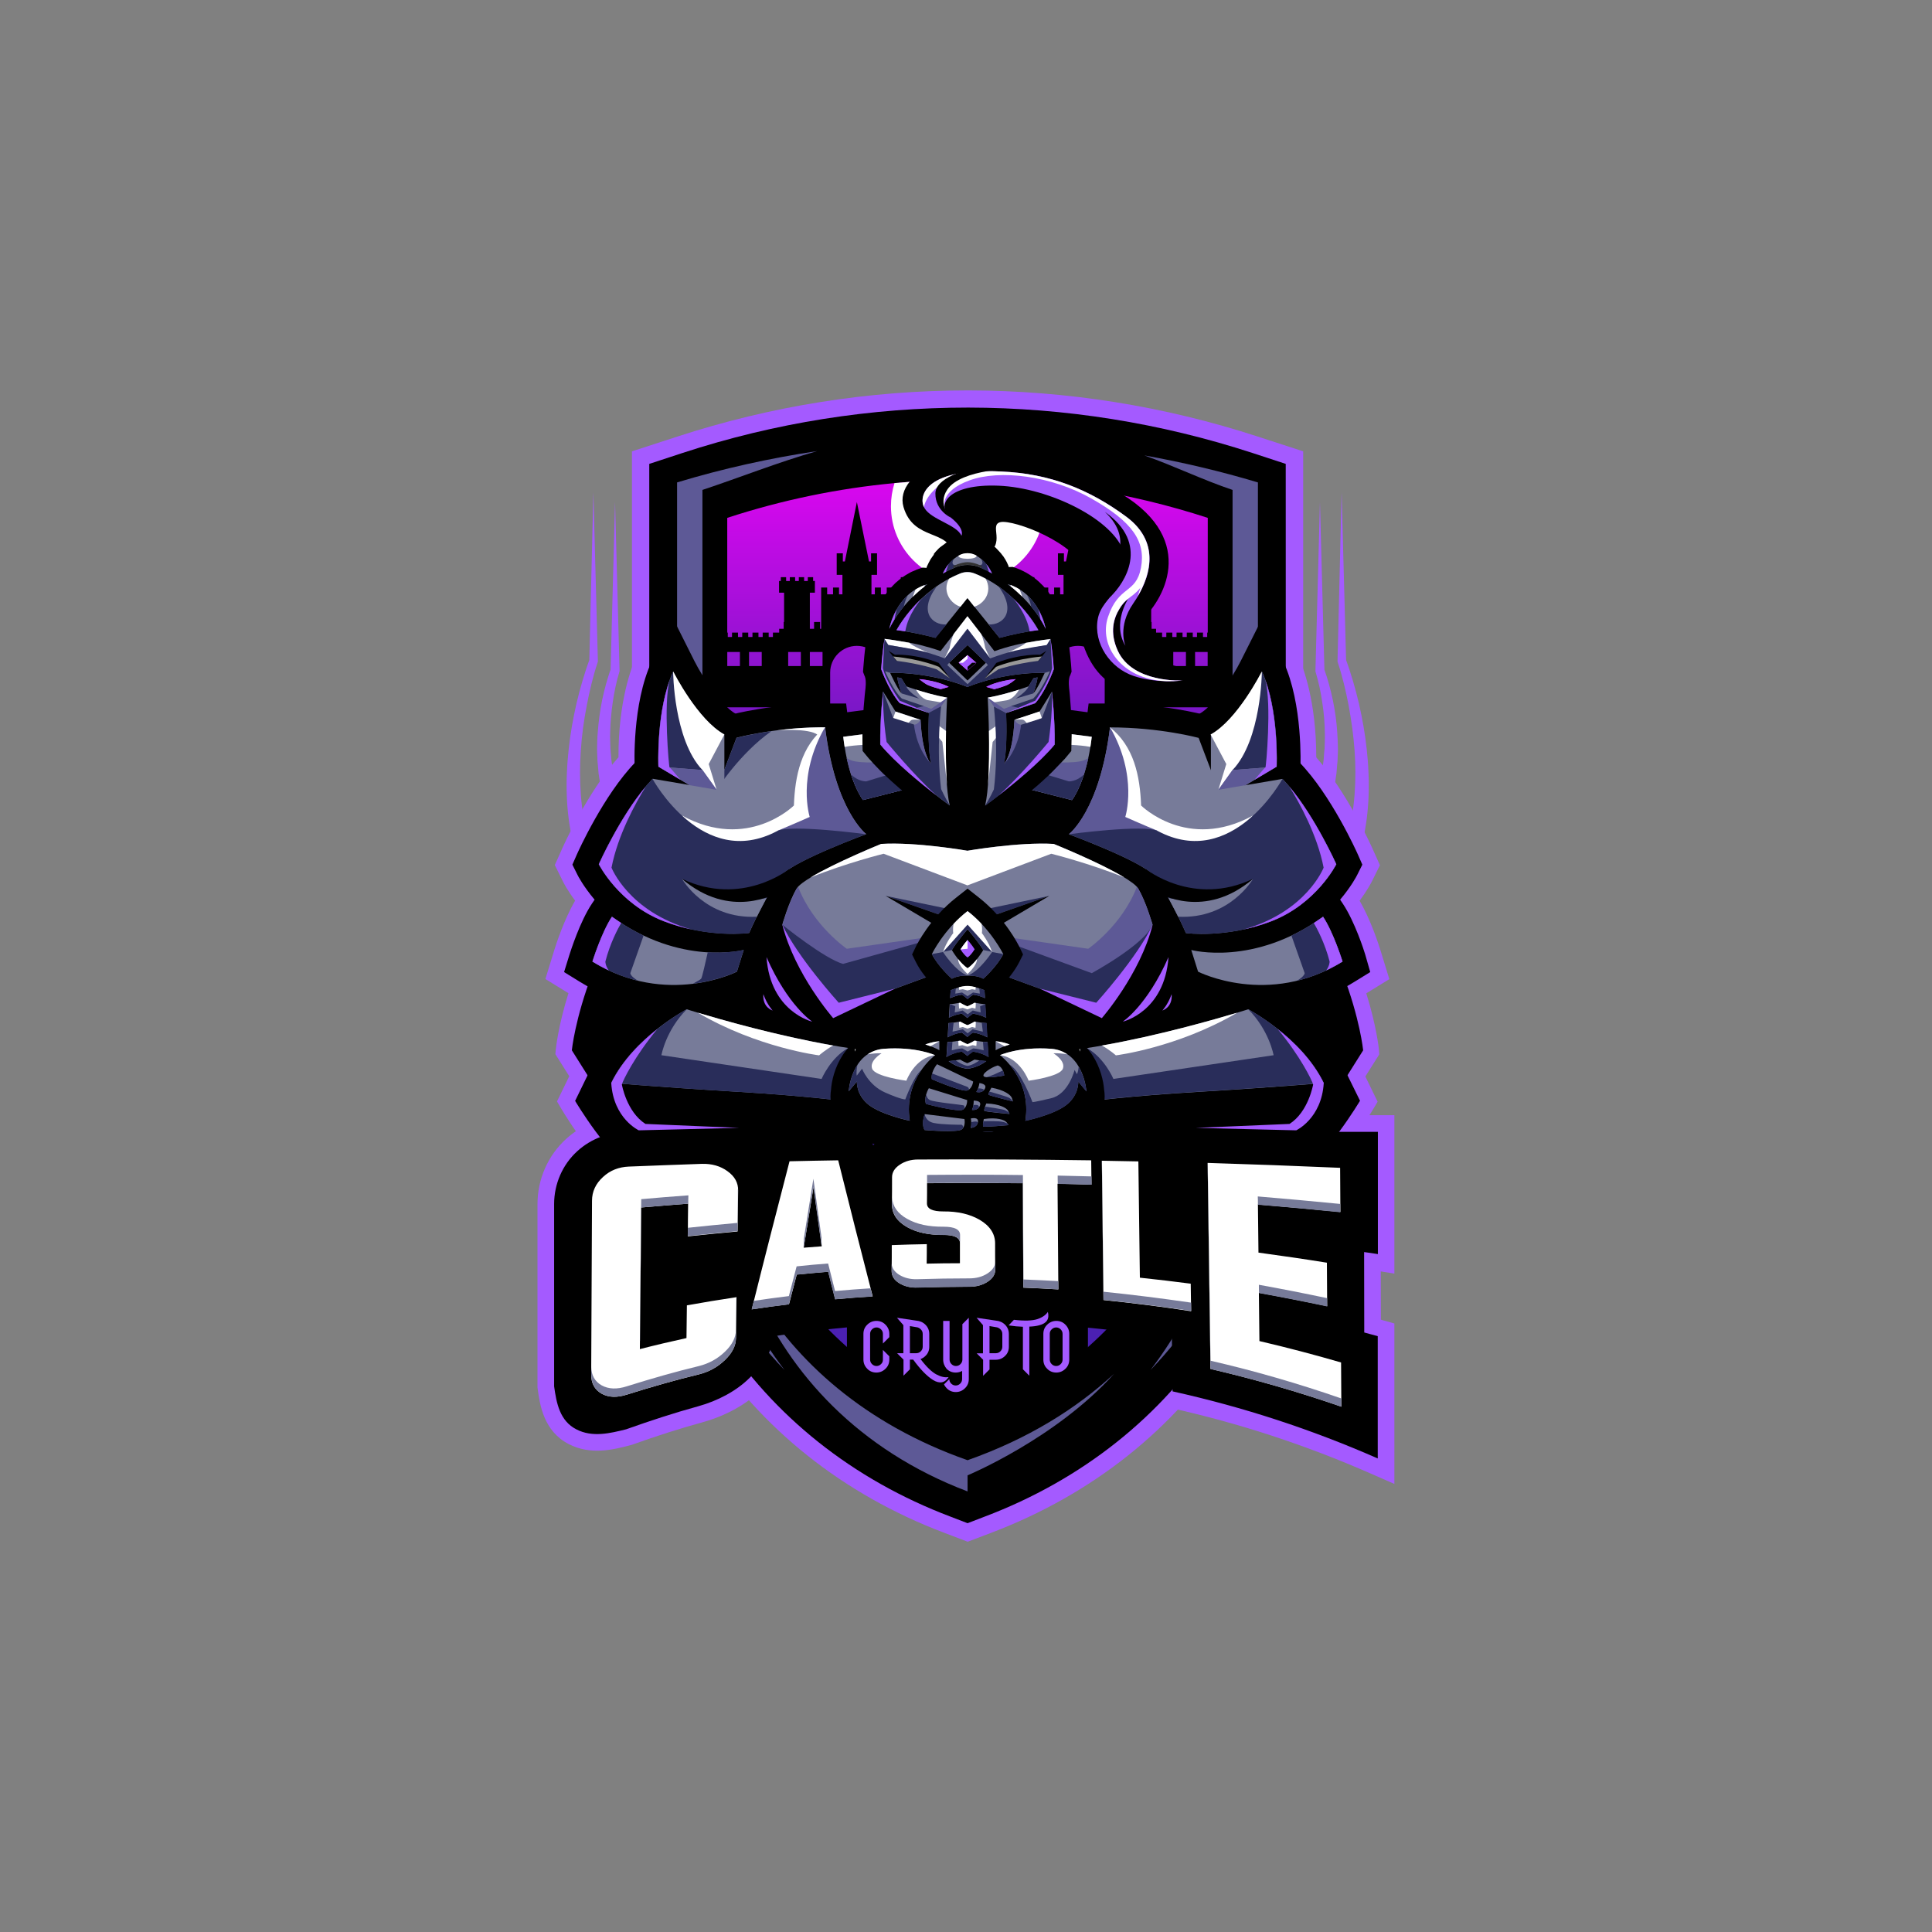 <?xml version="1.0" encoding="utf-8"?>
<!-- Generator: Adobe Illustrator 22.0.0, SVG Export Plug-In . SVG Version: 6.00 Build 0)  -->
<svg version="1.1" xmlns="http://www.w3.org/2000/svg" xmlns:xlink="http://www.w3.org/1999/xlink" x="0px" y="0px"
	 viewBox="0 0 1417.3 1417.3" style="enable-background:new 0 0 1417.3 1417.3;" xml:space="preserve">
<rect x="0" y="0" width="1417.3" height="1417.3" fill="#808080" stroke="none"/>
<style type="text/css">
	.st0{display:none;}
	.st1{display:inline;}
	.st2{fill:#A45AFF;}
	.st3{fill:#5D5996;}
	.st4{fill:url(#SVGID_1_);}
	.st5{fill:#FFFFFF;}
	.st6{fill:#777B99;}
	.st7{fill:#292D5A;}
	.st8{fill:#FF00FF;}
	.st9{fill:#333333;}
	.st10{fill:#999999;}
</style>
<g id="Layer_1" class="st0">
	<rect class="st1" width="1417.3" height="1417.3"/>
</g>
<g id="Layer_2">
	<g>
		<path class="st2" d="M1023,818.1H673.8c-8.2-0.3-17.1,1.3-25.2,4.2l-1-4.2H547l-1.5,6c-9.4-3.9-19.7-6-30.3-6c-0.1,0-0.1,0-0.2,0
			h-53.6c-0.1,0-0.3,0-0.4,0c-17.2,0-33.4,6.2-45.7,17.4c-13.4,12.2-21,29.6-21,47.8v134.5l0.1,0.8c1.6,11.7,4.3,31.3,22.9,40.8
			c16.1,8.3,32.9,4,45.1,0.8l1.1-0.3c18.4-6.6,35.4-12,52.1-16.6c17.2-4.8,32.6-13.4,43.3-24.3c7.5-7.6,15.2-16.6,18.9-28
			c89.7-12.4,180.4-12,269.9,1.3l0.5,38.2l9.4,2.1c51.4,11.4,99.9,27.3,148.2,48.5l17.1,7.5V970.9l-8.9-2.5c-0.4-0.1-0.7-0.2-1-0.3
			l-0.1-35.4l10,1.6V818.1z"/>
		<g>
			<path class="st2" d="M451.2,368.3l3.3,123.6l0,0.5l-0.2,0.7c-1.1,3.5-2,7.2-2.8,10.9c-0.4,1.9-0.7,3.7-1.1,5.6l-0.9,5.6
				c-1.1,7.5-1.7,15.1-1.9,22.6c-0.1,3.8,0.1,7.5,0.2,11.3c0.1,1.9,0.3,3.7,0.5,5.6l0.2,2.8l0.4,2.8l0.8,5.5l1.1,5.5
				c0.2,0.9,0.4,1.8,0.6,2.7l0.8,2.7l1.5,5.3l-11.2,3.2l-1.3-5.9l-0.7-3c-0.2-1-0.3-2-0.5-3l-0.9-6l-0.5-6l-0.3-3l-0.1-3
				c-0.1-2-0.2-4-0.2-6c0.1-4,0.1-8,0.5-12c0.6-7.9,1.6-15.8,3.2-23.6l1.3-5.8c0.5-1.9,1-3.8,1.5-5.8c1.1-3.8,2.2-7.6,3.6-11.4
				l-0.2,1.1L451.2,368.3z"/>
			<path class="st2" d="M435.3,361.2l3.3,123.6l0,0.5l-0.2,0.7c-1.7,5.1-3.2,10.4-4.5,15.7c-1.3,5.3-2.5,10.7-3.5,16.1
				c-2.1,10.8-3.6,21.7-4.3,32.6c-0.4,5.4-0.6,10.9-0.6,16.3c0,5.4,0.2,10.9,0.6,16.3c0.8,10.8,2.6,21.5,5.4,31.8l-11.2,2.9
				c-2.7-11.3-4.1-22.7-4.5-34.1c-0.2-5.7-0.2-11.4,0.1-17.1c0.2-5.7,0.7-11.3,1.3-17c1.2-11.3,3.2-22.4,5.7-33.4
				c1.3-5.5,2.7-10.9,4.3-16.3c1.6-5.4,3.3-10.7,5.3-16.1l-0.2,1.1L435.3,361.2z"/>
			<path class="st2" d="M968.3,368.3l3.3,123.6l-0.2-1.1c1.4,3.9,2.6,7.6,3.6,11.4c0.5,1.9,1,3.8,1.5,5.8l1.3,5.8
				c1.6,7.8,2.7,15.6,3.2,23.6c0.3,4,0.4,8,0.5,12c0,2-0.1,4-0.2,6l-0.1,3l-0.3,3l-0.5,6l-0.9,6c-0.2,1-0.3,2-0.5,3l-0.7,3l-1.3,5.9
				l-11.2-3.2l1.5-5.3l0.8-2.7c0.2-0.9,0.4-1.8,0.6-2.7l1.1-5.5l0.8-5.5l0.4-2.8l0.2-2.8c0.1-1.9,0.3-3.7,0.5-5.6
				c0.1-3.8,0.3-7.5,0.2-11.3c-0.1-7.5-0.7-15.1-1.9-22.6l-0.9-5.6c-0.4-1.9-0.7-3.7-1.1-5.6c-0.8-3.7-1.8-7.4-2.8-10.9l-0.2-0.7
				l0-0.5L968.3,368.3z"/>
			<path class="st2" d="M984.2,361.2l3.3,123.6l-0.2-1.1c2,5.4,3.7,10.7,5.3,16.1c1.6,5.4,3,10.9,4.3,16.3c2.5,11,4.5,22.1,5.7,33.4
				c0.6,5.6,1.1,11.3,1.3,17c0.3,5.7,0.3,11.4,0.1,17.1c-0.4,11.4-1.8,22.8-4.5,34.1l-11.2-2.9c2.8-10.3,4.6-21,5.4-31.8
				c0.4-5.4,0.6-10.8,0.6-16.3c0-5.4-0.2-10.9-0.6-16.3c-0.8-10.9-2.3-21.8-4.3-32.6c-1-5.4-2.2-10.8-3.5-16.1
				c-1.3-5.3-2.8-10.7-4.5-15.7l-0.2-0.7l0-0.5L984.2,361.2z"/>
		</g>
		<path class="st2" d="M1011.5,769.4c-0.1-0.7-1.7-16.6-9.2-40.7l16.9-10.4l-6.6-21.5c-1.2-3.8-7-22-15.2-36
			c5.5-7.5,8.4-13,8.8-13.8l6.1-12.3l-5.6-12.5c-0.8-1.7-18.3-40.7-41.1-66.6c0-40.9-9.4-66-13.6-75.1L926.8,426l-27.1,53.6
			c-0.8,1.5-1.7,3.2-2.6,4.9c-6.5-2.6-13.3-4.3-20.4-5.1c-17.4-1.8-25.7-7.4-27.5-11.6c-1.9-4.4,2-10.5,4.5-13.8
			c13.7-17.9,18.4-38.9,12.9-57.7c-7.4-25.2-31.9-45.5-72.7-60.2c-28.9-10.4-56.8-15-80.8-13.3c-21.6,1.6-39.6,8.2-50.8,18.7
			c-10.2,9.6-14.1,21.8-10.7,33.5c4.6,15.7,14.8,22.2,23.3,26l-0.7,1c-0.2,0.2-0.3,0.5-0.5,0.8l-0.5,0.8c-0.2,0.3-0.3,0.5-0.5,0.8
			l-0.6,0.9c0,0,0,0.1-0.1,0.1c-0.7,0.2-1.5,0.5-2.2,0.8c-1,0.4-2.1,0.8-3.1,1.2c-0.6,0.3-1.2,0.5-1.7,0.8l-0.2,0.1
			c-0.4,0.2-0.7,0.3-0.9,0.4c-0.8,0.4-1.6,0.8-2.4,1.2l-0.3,0.2c-4.3,2.4-8.3,5.3-11.9,8.6c-0.5,0.5-1.1,1-1.6,1.6
			c-0.2,0.2-0.5,0.5-0.7,0.7c-0.4,0.4-0.8,0.8-1.3,1.4c-0.2,0.2-0.4,0.4-0.6,0.6c-0.5,0.6-1,1.2-1.6,1.9l-0.3,0.4
			c-0.4,0.5-0.8,1-1.3,1.6l-0.5,0.7c-0.3,0.4-0.6,0.8-0.9,1.3l-0.5,0.7c-0.4,0.6-0.8,1.1-1.2,1.8l-0.3,0.5c-0.3,0.5-0.6,1-1,1.6
			l-0.4,0.6c-0.2,0.4-0.5,0.8-0.7,1.2l-0.4,0.7c-0.3,0.5-0.6,1.1-0.9,1.6l-0.3,0.5c-0.2,0.5-0.5,0.9-0.7,1.4l-0.3,0.7
			c-0.2,0.4-0.3,0.7-0.5,1.1l-0.3,0.6c-0.2,0.5-0.4,1-0.6,1.5l-0.2,0.4c-0.1,0.2-0.2,0.4-0.2,0.6l-4.6,2.9l-2.8,17.5l-0.1,0.5
			c-0.7,4.5-1.3,9.3-1.8,14.4l-0.3,3.5c-0.2,2-0.3,4-0.5,6l-0.4,5.3l1.9,5c0.1,0.2,0.1,0.4,0.2,0.5c0.1,0.9,0,2.8-0.2,4.1l0,0.3
			c0,0,0,0,0,0h-18.4c-27.5,0-50.9,3.9-63.2,6.5c-6.6-5.9-16.3-19.4-22.3-31.4l-27-53.8l-25.2,54.7c-4.2,9.1-13.7,34.2-13.6,75.1
			c-22.8,25.8-40.3,64.8-41.1,66.6l-5.6,12.5l6.1,12.3c0.4,0.8,3.2,6.3,8.8,13.8c-8.2,14.1-14,32.2-15.2,36l-6.6,21.5l16.9,10.4
			c-7.5,24.1-9.1,39.9-9.2,40.7l-0.4,4l10.2,16.2l-9,18.5l3.2,5.4c4.6,7.7,28.5,46.5,49,55.4l2.9,1.2L634.3,850l0.7-0.6
			c15.7,6.4,32.3,11.1,33,11.4l1.7,0.5l9.3-0.2l-1.6,6.1l37-5.4c1.7-0.3,3.5-0.7,5.2-1.3l30.1,0.8l1.7-0.5c0.8-0.2,17.4-4.9,33-11.4
			l0.7,0.6l170.4,20.2l2.9-1.2c20.5-8.9,44.4-47.7,49-55.4l3.2-5.4l-9-18.5l10.2-16.2L1011.5,769.4z M795.7,500
			c0-0.1,0.1-0.3,0.1-0.4c1.4,1.7,2.9,3.3,4.4,4.9h-4.4c0,0,0,0,0,0l0-0.3C795.7,503,795.6,501,795.7,500z M783.7,435.9
			c0,0.1-0.1,0.2-0.1,0.3c-0.1-0.1-0.1-0.2-0.2-0.4l-0.4-0.6c-0.2-0.4-0.4-0.8-0.8-1.3l-0.3-0.6c-0.3-0.5-0.6-1-0.9-1.5l-0.3-0.5
			c-0.4-0.6-0.7-1.1-1.2-1.8l-0.5-0.6c-0.3-0.4-0.6-0.8-1-1.4l-0.5-0.6c-0.4-0.5-0.8-1-1.3-1.6l-0.3-0.4c-0.5-0.6-1-1.2-1.5-1.8
			c-0.2-0.2-0.4-0.4-0.6-0.7c-0.4-0.4-0.8-0.9-1.2-1.3c-0.2-0.2-0.5-0.5-0.7-0.7c-0.5-0.5-1.1-1-1.6-1.6c-3.6-3.3-7.6-6.2-12-8.6
			l-0.2-0.1c-0.8-0.4-1.6-0.8-2.3-1.2c-0.3-0.2-0.7-0.3-1-0.5l-0.3-0.1c-0.6-0.3-1.1-0.5-1.7-0.8c-1-0.4-2-0.8-3.1-1.2
			c-0.7-0.3-1.5-0.5-2.2-0.7c0,0,0-0.1-0.1-0.1l-0.6-1c-0.2-0.3-0.3-0.5-0.5-0.8l-0.6-1c-0.1-0.2-0.3-0.4-0.5-0.7l-0.9-1.3
			c-0.2-0.3-0.4-0.5-0.5-0.7l-0.3-0.4c-0.2-0.2-0.4-0.5-0.6-0.8l-0.5-0.6c0.1-0.9,0.2-1.7,0.2-2.5c13.6,3.8,39.3,15.9,42.5,27.4
			C786.6,428.7,785.7,430.9,783.7,435.9z"/>
		<path class="st2" d="M956,331.1l-33.2-10.8c-68.7-22.4-140.2-33.8-212.5-33.9c-0.1,0-0.1,0-0.1,0c-72.7,0-144.5,11.4-213.4,33.9
			l-33.2,10.8v477.7c0,59.8,19,122.3,53.5,175.9c40.8,63.4,101.5,111.7,175.7,139.8l17.1,6.5l17.1-6.5
			c74.2-28.1,134.9-76.4,175.7-139.8C937,931.1,956,868.6,956,808.8L956,331.1z"/>
		<path d="M943.2,340.3l-24.4-8c-67.4-22-137.6-33.2-208.5-33.3c-71.3,0-141.8,11.1-209.6,33.3l-24.4,8v468.5
			c0,57.4,18.3,117.4,51.5,169c39.3,61.1,97.9,107.7,169.5,134.8l12.5,4.8l12.5-4.8c71.6-27.1,130.2-73.7,169.5-134.8
			c33.2-51.6,51.5-111.6,51.5-169L943.2,340.3z"/>
		<path class="st3" d="M709.8,1082.3c0,0,64.5-26.8,107.4-74.4c0,0,0.1-0.1,0.1-0.1c-27.8,25.7-63.3,47.8-107.5,63.4
			c-75.7-26.6-126-72.7-155.7-122.6c25.2,58.3,74.8,114.8,155.7,145.5c0,0,0,0,0,0V1082.3z"/>
		<g>
			<path class="st3" d="M515.3,832.8V359.4c27.7-9.2,55.8-20.4,84.2-28.5c-34.7,5.2-69.1,12.8-102.8,23v467
				c0,57.2,23.7,126.9,78.8,184.1C533.5,950,515.3,886.1,515.3,832.8z"/>
			<path class="st3" d="M839.5,334.1c21.8,7.7,43.4,18.2,64.7,25.3v473.4c0,53.3-18.2,117.2-60.2,172.2
				c55.1-57.2,78.8-126.8,78.8-184.1v-467C895.4,345.7,867.6,339.1,839.5,334.1z"/>
		</g>
		<g>
			<linearGradient id="SVGID_1_" gradientUnits="userSpaceOnUse" x1="709.749" y1="285.204" x2="709.749" y2="606.246">
				<stop  offset="0" style="stop-color:#FF00FF"/>
				<stop  offset="1" style="stop-color:#4B20B3"/>
			</linearGradient>
			<path class="st4" d="M886,379.9V800c0,82.3-50,193.1-176.3,240.9C583.5,993,533.5,882.2,533.5,800V379.9
				c40.1-13.1,81.2-21.6,122.7-25.5c18-1.7,36-2.6,54.1-2.5c17.7,0,35.5,0.9,53.2,2.5c11.9,1.1,23.8,2.6,35.6,4.5
				C828.3,363.6,857.5,370.6,886,379.9z"/>
			<path class="st5" d="M766,371.4c0,31-25.2,56.2-56.2,56.2c-31,0-56.2-25.2-56.2-56.2c0-5.9,0.9-11.6,2.6-17
				c18-1.7,36-2.6,54.1-2.5c17.7,0,35.5,0.9,53.2,2.5C765.1,359.7,766,365.4,766,371.4z"/>
			<g>
				<path d="M688.4,467.3v51.6h45.2v1.6h37.6v-27.1c0-10.8,8.8-19.6,19.6-19.6l0,0c10.8,0,19.6,8.8,19.6,19.6v27.1h37.6v-1.6h45.2
					v-51.6H890v-3.2h-4.4v3.2h-3.1v-3.2h-4.4v3.2H875v-3.2h-4.4v3.2h-3.1v-3.2h-4.4v3.2H860v-3.2h-4.4v3.2h-3.1v-3.2h-4.4v-2.8h-3.3
					v-5h-0.3v-21.5h3.7v-8.6h-1.3v-2.8h-3.9v2.8h-2.7v-2.8h-3.9v2.8h-2.7v-2.8h-3.9v2.8h-2.7v-2.8H823v2.8h-1.3v8.6h3.7v21.5v5h-3.1
					v-5h-4.4v5h-3.1v-5h-4.4v5h-3.1v-5h-4.4v5h-3v-5h-4.4v5h-4.6h-4.6v-5h-4.4v5h-3v-5h-4.4v5h-3.1v-5H767v5h-3.1v-5h-4.4v5h-3.1v-5
					v-21.5h3.7v-8.6h-1.3v-2.8h-3.9v2.8h-2.7v-2.8h-3.9v2.8h-2.7v-2.8h-3.9v2.8h-2.7v-2.8h-3.9v2.8h-1.3v8.6h3.7v21.5H737v5h-3.3
					v2.8h-4.4v3.2h-3.1v-3.2h-4.4v3.2h-3.1v-3.2h-4.4v3.2h-3.1v-3.2h-4.4v3.2h-3.1v-3.2h-4.4v3.2h-3.1v-3.2h-4.4v3.2H688.4z
					 M876.7,478.3h9.3v10.3h-9.3V478.3z M860.7,478.3h9.3v10.3h-9.3V478.3z M832,478.3h9.3v10.3H832V478.3z M816.1,478.3h9.3v10.3
					h-9.3V478.3z M756.4,478.3h9.3v10.3h-9.3V478.3z M740.4,478.3h9.3v10.3h-9.3V478.3z M711.8,478.3h9.3v10.3h-9.3V478.3z
					 M695.8,478.3h9.3v10.3h-9.3V478.3z"/>
				<polygon points="769,431 769,436 773.3,436 773.3,431 777.7,431 777.7,436 780.2,436 780.2,421.7 776.1,421.7 776.1,415.7 
					776.1,411.9 776.1,405.9 780.5,405.9 780.5,411.9 782,411.9 790.9,368.3 799.7,411.9 801.2,411.9 801.2,405.9 805.7,405.9 
					805.7,411.9 805.7,415.7 805.7,421.7 801.5,421.7 801.5,436 804,436 804,431 808.4,431 808.4,436 812.7,436 812.7,431 
					817.1,431 817.1,436 817.1,440.8 817.1,466 790.9,466 764.6,466 764.6,440.8 764.6,436 764.6,431 				"/>
			</g>
			<g>
				<path d="M727.8,467.3v-3.2h-4.4v3.2h-3.1v-3.2h-4.4v3.2h-3.1v-3.2h-4.4v3.2h-3.1v-3.2h-4.4v3.2h-3.1v-3.2h-4.4v3.2h-3.1v-3.2
					h-4.4v-2.8h-3.3v-5h-0.3v-21.5h3.7v-8.6h-1.3v-2.8h-3.9v2.8h-2.7v-2.8H674v2.8h-2.7v-2.8h-3.9v2.8h-2.7v-2.8h-3.9v2.8h-1.3v8.6
					h3.7v21.5v5H660v-5h-4.4v5h-3.1v-5h-4.4v5H645v-5h-4.4v5h-3v-5h-4.4v5h-4.6h-4.6v-5h-4.4v5h-3v-5h-4.4v5h-3.1v-5h-4.4v5h-3.1v-5
					h-4.4v5h-3.1v-5v-21.5h3.7v-8.6h-1.3v-2.8h-3.9v2.8h-2.7v-2.8H586v2.8h-2.7v-2.8h-3.9v2.8h-2.7v-2.8h-3.9v2.8h-1.3v8.6h3.7v21.5
					h-0.3v5h-3.3v2.8H567v3.2h-3.1v-3.2h-4.4v3.2h-3.1v-3.2H552v3.2h-3.1v-3.2h-4.4v3.2h-3.1v-3.2H537v3.2h-3.1v-3.2h-4.4v3.2h-3.3
					v51.6h45.2v1.6H609v-27.1c0-10.8,8.8-19.6,19.6-19.6h0c10.8,0,19.6,8.8,19.6,19.6v27.1h37.6v-1.6h45.2v-51.6H727.8z
					 M542.8,488.6h-9.3v-10.3h9.3V488.6z M558.8,488.6h-9.3v-10.3h9.3V488.6z M587.5,488.6h-9.3v-10.3h9.3V488.6z M603.4,488.6h-9.3
					v-10.3h9.3V488.6z M663.1,488.6h-9.3v-10.3h9.3V488.6z M679.1,488.6h-9.3v-10.3h9.3V488.6z M707.7,488.6h-9.3v-10.3h9.3V488.6z
					 M723.7,488.6h-9.3v-10.3h9.3V488.6z"/>
				<polygon points="650.5,431 650.5,436 646.2,436 646.2,431 641.8,431 641.8,436 639.3,436 639.3,421.7 643.4,421.7 643.4,415.7 
					643.4,411.9 643.4,405.9 639,405.9 639,411.9 637.5,411.9 628.6,368.3 619.8,411.9 618.3,411.9 618.3,405.9 613.8,405.9 
					613.8,411.9 613.8,415.7 613.8,421.7 618,421.7 618,436 615.5,436 615.5,431 611.1,431 611.1,436 606.8,436 606.8,431 
					602.4,431 602.4,436 602.4,440.8 602.4,466 628.6,466 654.9,466 654.9,440.8 654.9,436 654.9,431 				"/>
			</g>
		</g>
		<g>
			<rect x="520.5" y="668.3" width="391.9" height="139.7"/>
			<g>
				<path d="M509.4,484.9l-16.2-32.3L478,485.4c-14.4,31.2-12.5,75.9-12.4,77.8l0.4,9.4l82.8,49.3v-93.2l-9-5
					C529.5,518,515.8,497.6,509.4,484.9z"/>
				<path d="M941.5,485.4l-15.1-32.7l-16.2,32.2c-6.4,12.7-20.1,33.2-30.4,38.8l-9,5v93.2l82.8-49.3l0.4-9.4
					C954,561.3,955.9,516.5,941.5,485.4z"/>
			</g>
			<path d="M1001.5,700.2c-0.7-2.4-7.6-24.1-16.5-37.4l-1.9-2.8c8.2-9.7,12.3-17.6,12.6-18.3l3.7-7.4l-3.3-7.5
				c-0.8-1.8-19.5-43.5-42.9-67.6l-6.4-6.6l-42,7.1l-12.6-33l-8.6-2.3c-1.3-0.3-31.1-8.3-69.6-8.3h-15.4l-0.8,6.4l-25.3-3.3H646.8
				l-25.3,3.3l-0.8-6.4h-15.4c-38.5,0-68.3,8-69.6,8.3l-8.6,2.3l-12.6,33l-42-7.1l-6.4,6.6c-23.4,24.1-42.1,65.8-42.9,67.6l-3.3,7.5
				l3.7,7.4c0.3,0.7,4.4,8.6,12.6,18.3l-1.9,2.8c-8.9,13.3-15.7,35-16.5,37.4l-4,12.9l11.5,7.1c24.5,15.1,48.4,19.8,68.6,19.8
				c31,0,53-11,54.5-11.7l6.5-3.3l7.2-22.8l1.3-4.1c7.6,16.3,21.7,43,37.8,56.6l7.7,6.5l100.6-36.9l100.6,36.9l7.7-6.5
				c16.1-13.6,30.2-40.3,37.8-56.6l8.5,26.9l6.5,3.3c1.5,0.8,23.5,11.7,54.5,11.7c20.2,0,44.1-4.6,68.6-19.8l11.5-7.1L1001.5,700.2z
				"/>
			<path class="st6" d="M870,684.5c0,0-14.5-33.1-25-43.5c-10.4-10.4-60.9-29-60.9-29s22.6-16.8,30.2-78.4c36.6,0,65,7.7,65,7.7
				l14.5,38.1l47-8c21.5,22.2,39.5,62.6,39.5,62.6s-14.5,29-47.6,41.8C899.6,688.5,870,684.5,870,684.5z M800.9,540.5l-20.9-2.7
				l-32.5,39.3l38.9,9.9C786.4,586.9,797.1,573.6,800.9,540.5z M835.1,652c5.8,10.1,10.4,26.3,10.4,26.3s-18.6,46.1-38.7,63.1
				l-97.1-35.6l-97.1,35.6c-20.1-17-38.7-63.1-38.7-63.1s4.6-16.3,10.4-26.3s62.1-32.9,62.1-32.9c25.7-1.5,63.3,5,63.3,5
				s37.6-6.6,63.3-5C773,619.1,829.3,641.9,835.1,652z M970.6,672.5c-50.7,36.8-96.7,24.4-96.7,24.4l5,15.9c0,0,51.5,26.3,106-7.4
				C984.9,705.4,978.3,684.1,970.6,672.5z M635.5,611.9c0,0-22.6-16.8-30.2-78.4c-36.6,0-65,7.7-65,7.7l-14.5,38.1l-47-8
				c-21.5,22.2-39.5,62.6-39.5,62.6s14.5,29,47.6,41.8c33.1,12.8,62.7,8.7,62.7,8.7s14.5-33.1,25-43.5
				C585,630.5,635.5,611.9,635.5,611.9z M672,577.1l-32.5-39.3l-20.9,2.7c3.8,33.1,14.5,46.4,14.5,46.4L672,577.1z M448.9,672.5
				c-7.7,11.6-14.3,32.9-14.3,32.9c54.6,33.7,106,7.4,106,7.4l5-15.9C545.7,696.8,499.6,709.2,448.9,672.5z"/>
			<path class="st5" d="M638.9,537.9l-20.3,2.6c0.3,2.6,0.6,5,1,7.4c8.6-1.6,19.3-1.6,19.3-1.6V537.9z"/>
			<path class="st5" d="M780.6,537.9l20.3,2.6c-0.3,2.6-0.6,5-1,7.4c-8.6-1.6-19.3-1.6-19.3-1.6V537.9z"/>
			<path class="st5" d="M814.2,533.5c17.6,13.9,22.1,35.6,22.9,57.4c0,0,33.8,33.8,82,7.4c0,0-16.7,24.9-43.4,27.8
				c-26.7,2.9-61.5-25-61.5-25V533.5z"/>
			<g>
				<path class="st3" d="M786.4,586.9l-38.9-9.9l15.5-18.7c7.7,0.8,24.4,2.1,32.1-0.5c1.1-0.4,2.2-1,3.3-1.7
					C793.7,577.9,786.4,586.9,786.4,586.9z"/>
				<path class="st3" d="M825.5,599.3c0,0,11.2,5,24,10.3l-65.4,2.3c0,0,22.6-16.8,30.2-78.4C835.1,569.5,825.5,599.3,825.5,599.3z"
					/>
			</g>
			<path class="st3" d="M618.6,713.9l78.7-28.8l-76.1,10.9c0,0-24.7-16.9-35.7-45.4c-0.4,0.5-0.8,1-1.1,1.4
				c-5.8,10.1-10.4,26.3-10.4,26.3C579.3,692.6,618.6,713.9,618.6,713.9z"/>
			<path class="st5" d="M605.3,533.5c-17.6,13.9-22.1,35.6-22.9,57.4c0,0-33.8,33.8-82,7.4c0,0,16.7,24.9,43.4,27.8
				c26.7,2.9,61.5-25,61.5-25V533.5z"/>
			<path class="st5" d="M570.1,535.8c0,0,23.1-1.9,29.8,3.3l5.4-5.5C605.3,533.5,587.7,533.3,570.1,535.8z"/>
			<g>
				<path class="st3" d="M633.1,586.9l38.9-9.9l-15.5-18.7c-7.7,0.8-24.4,2.1-32.1-0.5c-1.1-0.4-2.2-1-3.3-1.7
					C625.8,577.9,633.1,586.9,633.1,586.9z"/>
				<path class="st3" d="M594,599.3c0,0-11.2,5-24,10.3l65.4,2.3c0,0-22.6-16.8-30.2-78.4C584.4,569.5,594,599.3,594,599.3z"/>
			</g>
			<path class="st7" d="M540.6,712.7l5-15.9c0,0-10.2,2.7-26.4,1.8c-1.4,6.3-4.1,18.3-4.8,19.3c-0.5,0.7-3.3,2.2-6,3.7
				C528,719.2,540.6,712.7,540.6,712.7z"/>
			<path class="st7" d="M633.1,586.9l38.9-9.9l-9.8-11.9c-12.8,3.8-26.7,8.1-26.7,8.1s-5.5,0.4-11-4.9
				C628.6,581.3,633.1,586.9,633.1,586.9z"/>
			<path class="st7" d="M786.4,586.9l-38.9-9.9l9.8-11.9c12.8,3.8,26.7,8.1,26.7,8.1s5.5,0.4,11-4.9
				C790.9,581.3,786.4,586.9,786.4,586.9z"/>
			<path class="st7" d="M565.9,536.4c-15.7,2.2-25.6,4.9-25.6,4.9l-14.5,38.1C525.7,579.4,542.6,552.7,565.9,536.4z"/>
			<path d="M763,525.4l-10.6,3.2c0,0-2.5,10-4.9,15.2c0,0,5.4-4.9,8-12.3L763,525.4z"/>
			<path d="M656.5,525.4l10.6,3.2c0,0,2.5,10,4.9,15.2c0,0-5.4-4.9-8-12.3L656.5,525.4z"/>
			<g>
				<path d="M699,407.1c-2.2-19.3-28.8-9.7-36.2-35.2c-7.4-25.5,42.5-55.3,127.2-24.8s72,77.2,54.6,99.9
					c-17.4,22.7-3.1,40.4,31,43.9c34.1,3.6,48.8,31.8,48.8,31.8s-20.1-20.7-51.9-15s-63.1,3.6-76.6-31.3s6.6-34.6,0.4-56.4
					c-6.2-21.9-52.9-38.9-62.2-37s5,16.2-11.7,24.4C705.7,415.7,699,407.1,699,407.1z"/>
				<path d="M784.4,505.8c0,0-0.9-6.3,0.3-9.6l0.1-0.2c0.1-0.2,0.2-0.4,0.3-0.6l1-2.6l-0.2-2.8c-0.1-1.9-0.3-3.9-0.5-5.8
					c0-0.4-0.1-0.8-0.1-1.2l-0.2-2.2c-0.5-4.8-1.1-9.5-1.7-13.8l-2-12.8l-3.5-2.3c-0.1-0.3-0.2-0.7-0.3-1l-0.2-0.5
					c-0.1-0.3-0.2-0.5-0.3-0.8l-0.2-0.5c-0.1-0.3-0.3-0.7-0.4-1.1l-0.2-0.4c-0.2-0.4-0.3-0.8-0.5-1.2l-0.2-0.5
					c-0.1-0.3-0.3-0.6-0.5-1l-0.2-0.5c-0.2-0.4-0.4-0.8-0.6-1.3l-0.2-0.4c-0.2-0.4-0.5-0.9-0.7-1.3l-0.3-0.6
					c-0.2-0.3-0.4-0.7-0.6-1.1l-0.3-0.5c-0.3-0.4-0.5-0.8-0.8-1.3l-0.3-0.5c-0.3-0.5-0.6-0.9-0.9-1.4l-0.4-0.6
					c-0.2-0.3-0.5-0.7-0.8-1.1l-0.4-0.5c-0.3-0.4-0.7-0.9-1.1-1.4l-0.3-0.3c-0.4-0.5-0.8-1-1.3-1.5c-0.2-0.2-0.3-0.4-0.5-0.6
					c-0.3-0.4-0.7-0.7-1-1c-0.2-0.2-0.4-0.4-0.6-0.6c-0.4-0.4-0.9-0.8-1.3-1.3c-2.9-2.7-6.2-5-9.7-7l-0.2-0.1
					c-0.6-0.3-1.3-0.7-1.9-1c-0.2-0.1-0.5-0.2-0.7-0.3l-0.3-0.2c-0.4-0.2-0.9-0.4-1.3-0.6c-0.8-0.3-1.6-0.7-2.5-1c-1-0.4-2-0.7-3-1
					l-2.9,0.1l-0.2-0.6c0,0,0,0,0-0.1l0-0.1c0,0,0,0,0-0.1l-1.1-2.4c-0.1-0.2-0.3-0.5-0.4-0.8l-0.3-0.5c-0.1-0.2-0.2-0.4-0.3-0.6
					l-0.5-0.8c-0.1-0.2-0.2-0.4-0.4-0.6l-0.1-0.2l-0.4-0.6c-0.1-0.2-0.2-0.4-0.4-0.6l-0.4-0.5l-0.1-0.1l-0.3-0.4
					c-0.1-0.2-0.3-0.4-0.4-0.5l-0.2-0.3c-0.1-0.2-0.3-0.4-0.5-0.6l-0.3-0.3l0,0l-0.8-0.9l-0.2-0.2c-0.5-0.5-1-1.1-1.5-1.6l-0.3-0.3
					c-0.3-0.3-0.5-0.5-0.8-0.8l-0.2-0.1l-6.9-5.2l-0.7-0.4c-7.7-4.3-17.2-4.3-25,0l-7.7,5.7c0,0,0,0,0,0l-0.1,0.1
					c-0.3,0.3-0.6,0.5-0.8,0.7c-0.1,0.1-0.2,0.2-0.3,0.3c-0.7,0.7-1.3,1.4-1.9,2l-0.9,1.1c-0.2,0.2-0.3,0.4-0.5,0.6L685,407
					c-0.1,0.2-0.3,0.4-0.4,0.5l-0.8,1.1c-0.1,0.2-0.3,0.4-0.4,0.6l-0.4,0.6l-0.1,0.1c-0.1,0.2-0.3,0.4-0.4,0.7l-0.4,0.7
					c-0.1,0.2-0.2,0.4-0.3,0.6l-0.3,0.5c-0.1,0.3-0.3,0.5-0.4,0.8l-1.2,2.5c0,0,0,0.1,0,0.1l-0.2,0.6l0,0l0,0.1l0.2,0.1l-3.1-0.2
					c-1,0.3-2,0.6-3,1c-0.9,0.3-1.7,0.6-2.5,1c-0.5,0.2-0.9,0.4-1.4,0.6l-0.3,0.1c-0.2,0.1-0.5,0.2-0.7,0.3c-0.7,0.3-1.3,0.7-1.9,1
					l-0.2,0.1c-3.5,1.9-6.7,4.3-9.7,7c-0.4,0.4-0.9,0.8-1.3,1.3c-0.2,0.2-0.4,0.4-0.6,0.6c-0.3,0.3-0.7,0.7-1,1.1
					c-0.2,0.2-0.3,0.3-0.5,0.5c-0.4,0.5-0.9,1-1.3,1.5l-0.3,0.4c-0.3,0.4-0.7,0.9-1,1.3l-0.5,0.6c-0.3,0.3-0.5,0.7-0.8,1l-0.4,0.6
					c-0.3,0.5-0.6,0.9-1,1.4l-0.3,0.4c-0.3,0.4-0.5,0.8-0.8,1.2l-0.4,0.6c-0.2,0.3-0.4,0.7-0.6,1l-0.3,0.6c-0.2,0.4-0.5,0.9-0.7,1.3
					l-0.2,0.5c-0.2,0.4-0.4,0.8-0.6,1.2l-0.3,0.6c-0.1,0.3-0.3,0.6-0.4,0.9l-0.2,0.5c-0.2,0.4-0.3,0.8-0.5,1.2l-0.2,0.4
					c-0.1,0.4-0.3,0.7-0.4,1.1l-0.2,0.5c-0.1,0.3-0.2,0.6-0.3,0.8l-0.2,0.5c-0.1,0.3-0.2,0.7-0.4,1l-3.5,2.2l-2,12.4l-0.1,0.4
					c-0.7,4.3-1.2,8.9-1.7,13.8l-0.2,2.2c0,0.4-0.1,0.8-0.1,1.2c-0.2,1.9-0.3,3.9-0.5,5.8l-0.2,2.8l1,2.6c0.1,0.2,0.2,0.4,0.3,0.7
					l0.1,0.2c1.2,3.2,0.3,9.5,0.3,9.5c-0.1,0.8-2.5,21-2.1,40.5l0.1,4.5l2.8,3.4c0.7,0.8,1.4,1.7,2.1,2.5l0.7,0.7
					c0.5,0.6,1.1,1.2,1.6,1.8l0.7,0.8c0.7,0.8,1.5,1.5,2.2,2.3l0.1,0.1c0.8,0.8,1.6,1.6,2.4,2.5l0.8,0.8c0.6,0.6,1.2,1.2,1.8,1.8
					l0.8,0.7c0.8,0.7,1.6,1.5,2.4,2.2l0.2,0.2c0.9,0.8,1.7,1.6,2.6,2.4l0.8,0.7c0.6,0.6,1.3,1.1,1.9,1.7l0.8,0.7
					c0.8,0.7,1.6,1.4,2.5,2.2l0.1,0.1c0.9,0.8,1.8,1.5,2.6,2.2l0.7,0.6c0.7,0.6,1.3,1.1,2,1.7l0.7,0.6c1.7,1.4,3.4,2.8,5.1,4.2
					l0.4,0.3c0.7,0.6,1.4,1.1,2.1,1.7l0.4,0.3c8.3,6.6,14.4,11,14.7,11.2l15.2,11l5.2,3.8l5.2-3.8l15.2-11
					c0.3-0.2,6.4-4.6,14.7-11.2l0.4-0.3c0.7-0.5,1.4-1.1,2.1-1.7l0.4-0.3c1.6-1.3,3.3-2.7,5.1-4.1l0.7-0.6c0.7-0.6,1.3-1.1,2-1.7
					l0.7-0.6c0.9-0.7,1.8-1.5,2.7-2.3l0.1-0.1c0.8-0.7,1.6-1.4,2.5-2.1l0.8-0.7c0.6-0.6,1.3-1.1,1.9-1.7l0.8-0.7
					c0.9-0.8,1.7-1.6,2.6-2.4l0.2-0.2c0.8-0.7,1.6-1.5,2.4-2.2l0.8-0.8c0.6-0.6,1.2-1.2,1.8-1.8l0.8-0.8c0.8-0.8,1.6-1.6,2.4-2.5
					l0.1-0.1c0.8-0.8,1.5-1.6,2.3-2.4l0.7-0.7c0.6-0.6,1.1-1.2,1.7-1.8l0.7-0.7c0.7-0.8,1.5-1.7,2.1-2.5l2.8-3.4l0.1-4.5
					C786.8,526.9,784.5,506.7,784.4,505.8z"/>
				<g>
					<path class="st6" d="M771.7,507.4l-9.1,14.6l-18.4,6.1c-1.3,26.7-7.8,32.5-7.8,32.5c2.9-13.2,1.6-37.5,1.6-37.5l21.4-7.2
						c0,0,7-7.4,13.6-24.9c-0.5-7.5-1.3-15-2.4-22.3c0,0-18.1,2.5-26.3,4.6c-5,1.2-9.9,2.7-14.8,4.4l0,0l-19.7-25.5L690,477.6l0,0
						c-4.9-1.7-9.8-3.1-14.8-4.4c-8.2-2.1-26.3-4.6-26.3-4.6c-1.1,7.2-1.9,14.8-2.4,22.3c6.6,17.6,13.6,24.9,13.6,24.9l21.4,7.2
						c0,0-1.3,24.4,1.6,37.5c0,0-6.5-5.8-7.8-32.5l-18.4-6.1l-9.1-14.6c0,0-2.4,19.9-2.1,38.8c16,19.4,51,44.8,51,44.8
						c-5.1-21.5-1.9-79.1-1.9-79.1c-15.5-2.8-29.9-8.3-29.9-8.3l-3.6-5.9l-3-0.7c0.4,4.5,3.1,11.8,3.1,11.8
						c-3.1-3.3-8.4-15.1-8.4-15.1h5.8c30.2,1.2,50.9,10.4,50.9,10.4s20.6-9.3,50.9-10.4h5.8c0,0-5.3,11.8-8.4,15.1
						c0,0,2.7-7.3,3.1-11.8l-3,0.7l-3.6,5.9c0,0-14.4,5.5-29.9,8.3c0,0,3.2,57.7-1.9,79.1c0,0,35-25.3,51-44.8
						C774,527.3,771.7,507.4,771.7,507.4z M709.8,499.2l-13.5-13l13.5-13l13.5,13L709.8,499.2z"/>
					<path class="st6" d="M727.7,420.7c0,0-2.9-8.1-11.5-13.1c-4-2.3-8.9-2.3-12.9,0c-8.7,5-11.5,13.1-11.5,13.1
						c2.6-1.6,5.7-3.1,8.6-4.3c6-2.6,12.8-2.6,18.8,0C722.1,417.6,725.2,419.1,727.7,420.7z"/>
					<path class="st6" d="M704.8,420.5c-32,12.8-47.1,41.7-47.1,41.7c9.7,1.2,20.6,3.6,28.5,5.7l23.5-29.2l23.5,29.2
						c7.9-2.1,18.8-4.6,28.5-5.7c0,0-15.1-29-47.1-41.7C711.5,419.3,708,419.3,704.8,420.5z"/>
					<path class="st6" d="M767.1,461.3c0,0-4.3-25.9-28-32.8C759.4,443.4,767.1,461.3,767.1,461.3z"/>
					<path class="st6" d="M680.4,428.5c-23.7,7-28,32.8-28,32.8S660.1,443.4,680.4,428.5z"/>
				</g>
				<g>
					<path class="st5" d="M724.6,511.8l4.3,3.8l0-0.3l10.2-1.7c0,0,4.7-0.9,8.5-7.7C741.9,507.7,733.4,510.2,724.6,511.8z"/>
					<path class="st5" d="M725.5,536.2c0.2,12.3,0.2,27.2-0.7,39.4l3.4-31.3l3.9-4.6l-0.6-7.7L725.5,536.2z"/>
					<path class="st5" d="M744.2,528c0,0,5-0.4,6.3,0s3.2,3.1,3.2,3.1l10.6-4.3l-1.7-4.9L744.2,528z"/>
					<path class="st5" d="M722.7,475.3c0,0-0.5-4.4-2.9-10.2l-10.1-13.1l-10.1,13.1c-2.4,5.8-2.9,10.2-2.9,10.2l-3.7,7.6l16.6-21.7
						l16.6,21.7L722.7,475.3z"/>
					<path class="st5" d="M765.8,469.4c-3.6,0.5-8.6,1.3-13.2,2.2c-2.6,2.5-13.5,7.2-13.5,7.2l28.8-5.6l2.7-4.3L765.8,469.4z"/>
					<path class="st5" d="M749.9,437.7c-0.4-1.4-1-3.1-1.9-5.3c-2-1.3-4.3-2.4-6.7-3.3l0.1,1C744.5,432.6,747.3,435.2,749.9,437.7z"
						/>
					<path class="st5" d="M680.4,513.6l10.2,1.7l0,0.3l4.3-3.8c-8.8-1.6-17.2-4.1-22.9-5.9C675.7,512.7,680.4,513.6,680.4,513.6z"/>
					<path class="st5" d="M694,536.2l-6-4.3l-0.6,7.7l3.9,4.6l3.4,31.3C693.8,563.4,693.8,548.5,694,536.2z"/>
					<path class="st5" d="M655.2,526.9l10.6,4.3c0,0,1.9-2.7,3.2-3.1c1.3-0.4,6.3,0,6.3,0l-18.4-6.1L655.2,526.9z"/>
					<path class="st5" d="M667,471.5c-4.6-0.8-9.6-1.6-13.2-2.2l-4.9-0.6l2.7,4.3l28.8,5.6C680.4,478.7,669.5,474,667,471.5z"/>
					<path class="st5" d="M678.3,429.2c-2.5,0.9-4.7,2-6.7,3.3c-0.9,2.2-1.5,3.9-1.9,5.3c2.5-2.5,5.4-5.1,8.6-7.6L678.3,429.2z"/>
					<path class="st5" d="M716.4,407.6C716.4,407.6,716.4,407.6,716.4,407.6c-4.1-2.4-9.2-2.4-13.2,0l-0.1,0
						C702.6,410.7,716.9,410.7,716.4,407.6z"/>
					<path class="st5" d="M704.6,445.1l5.1-6.4l5.1,6.4c6-2,10.2-7.3,10.2-13.5c0-2.6-0.8-5-2-7.1c-2.6-1.4-5.3-2.7-8.2-3.8
						c-3.3-1.3-7-1.3-10.3,0c-2.9,1.2-5.6,2.4-8.2,3.8c-1.3,2.1-2,4.5-2,7.1C694.4,437.8,698.7,443.2,704.6,445.1z"/>
				</g>
				<path class="st8" d="M745.1,498.2c-13.7,1.2-21.6,5.7-21.6,5.7l5.9,1.7c0,0,7.8-2,10.6-3.7C742.9,500.2,745.1,498.2,745.1,498.2
					z"/>
				<polygon class="st8" points="709.8,484.8 709.8,480.6 716.2,486.2 709.8,491.9 709.8,486.4 				"/>
				<path class="st8" d="M674.4,498.2c13.7,1.2,21.6,5.7,21.6,5.7l-5.9,1.7c0,0-7.8-2-10.6-3.7C676.6,500.2,674.4,498.2,674.4,498.2
					z"/>
				<polygon class="st8" points="709.8,484.8 709.8,480.6 703.3,486.2 709.8,491.9 709.8,486.4 				"/>
				<g>
					<polygon class="st3" points="748.5,519.6 741.8,518 736.5,520 724.6,511.8 729.1,518.2 738.1,523 					"/>
					<path class="st3" d="M744.2,528c-1.3,26.7-7.8,32.5-7.8,32.5s12.5-5.7,12.6-28.8C745.7,531.3,744.2,528,744.2,528z"/>
					<polygon class="st3" points="677.8,518 671.1,519.6 681.4,523 690.4,518.2 694.9,511.8 683.1,520 					"/>
					<path class="st3" d="M675.3,528c0,0-1.5,3.3-4.8,3.7c0,23.2,12.6,28.8,12.6,28.8S676.5,554.7,675.3,528z"/>
				</g>
				<g>
					<path class="st7" d="M761.1,496.9l-3,0.7l-3.6,5.9c-0.9,3.6-9.4,9-9.4,9l12.9-3.8C758,508.7,760.7,501.5,761.1,496.9z"/>
					<path class="st7" d="M771.7,507.4l-7.4,19.5l-15.3,4.8c0,0-1.1,16.5-12.2,28.5c-0.2,0.3-0.3,0.4-0.3,0.4
						c2.9-13.2,1.6-37.5,1.6-37.5l-9-4.8c0,0,3.7,31,0,60.8c0,0-3,6.5-6.4,11.9c0,0,0,0,0,0.1c0,0,35-25.3,51-44.8
						C774,527.3,771.7,507.4,771.7,507.4z"/>
					<path class="st7" d="M766.4,493.6C766.4,493.6,766.4,493.6,766.4,493.6l4-1.2l-0.3,0.2c0,0-5.8,13.8-12.2,19.9l-16.2,5.5
						l6.7,1.6l11-3.7c0,0,6.7-7.1,13.3-24.1l0,0c0.1-0.3,0.2-0.5,0.3-0.8c-0.5-7.4-1.3-14.9-2.4-22.1l-2.7,4.3
						c0,0-18.7,2.8-26.1,4.8s-15.4,5-15.4,5l-16.6-21.7L693.1,483c0,0-7.9-3-15.4-5c-7.5-2-26.1-4.8-26.1-4.8l-2.7-4.3
						c-1.1,7.2-1.9,14.7-2.4,22.1c0.1,0.3,0.2,0.5,0.3,0.8l0,0c6.5,17,13.3,24.1,13.3,24.1l11,3.7l6.7-1.6l-16.2-5.5
						c-6.4-6-12.2-19.9-12.2-19.9l-0.3-0.2l4,1.2c0,0,0,0,0,0h5.8c30.2,1.2,50.9,10.4,50.9,10.4s20.6-9.3,50.9-10.4H766.4z
						 M709.8,501.9l-14.9-14l1.4-1.7l13.5-13l13.5,13l1.4,1.7L709.8,501.9z"/>
					<path class="st7" d="M719.8,410c0.8,1.4,1.4,3.1,0.4,4.1c-1.4,1.4-6.4-0.1-9-0.9c3.2,1.2,11.1,4.2,16.5,7.5
						C727.7,420.7,725.7,414.8,719.8,410z"/>
					<path class="st7" d="M725.3,458.1l8,9.9c7.9-2.1,18.8-4.6,28.5-5.7c0,0-9.4-18.1-29.2-32C745.9,448.5,736,458.6,725.3,458.1z"
						/>
					<path class="st7" d="M767.1,461.3c0,0-2.4-14.6-13.7-24.8c1.2,2.2,2.4,5,3,8.3C763.9,454,767.1,461.3,767.1,461.3z"/>
					<path class="st7" d="M661.3,497.6l-3-0.7c0.4,4.5,3.1,11.8,3.1,11.8l12.9,3.8c0,0-8.5-5.4-9.4-9L661.3,497.6z"/>
					<path class="st7" d="M690.4,578.9c-3.7-29.8,0-60.8,0-60.8l-9,4.8c0,0-1.3,24.4,1.6,37.5c0,0-0.1-0.1-0.3-0.4
						c-11.1-12-12.2-28.5-12.2-28.5l-15.3-4.8l-7.4-19.5c0,0-2.4,19.9-2.1,38.8c16,19.4,51,44.8,51,44.8c0,0,0,0,0-0.1
						C693.4,585.5,690.4,578.9,690.4,578.9z"/>
					<path class="st7" d="M699.3,414.1c-1-1-0.4-2.7,0.4-4.1c-5.9,4.8-8,10.7-8,10.7c5.4-3.3,13.3-6.3,16.5-7.5
						C705.7,414,700.7,415.5,699.3,414.1z"/>
					<path class="st7" d="M686.3,468l8-9.9c-10.7,0.6-20.7-9.6-7.2-27.8c-19.8,13.9-29.2,32-29.2,32
						C667.5,463.4,678.3,465.8,686.3,468z"/>
					<path class="st7" d="M666.1,436.5c-11.2,10.2-13.7,24.8-13.7,24.8s3.1-7.3,10.7-16.5C663.7,441.5,664.9,438.7,666.1,436.5z"/>
				</g>
				<g>
					<path class="st2" d="M745.1,498.2c-13.7,1.2-21.6,5.7-21.6,5.7l5.9,1.7c0,0,7.8-2,10.6-3.7
						C742.9,500.2,745.1,498.2,745.1,498.2z"/>
					<path class="st2" d="M771.7,507.4c0.6,17.6-2.5,36.9-2.5,36.9s-20.7,25.2-36.7,39.3c11.6-9,30.6-24.5,41.2-37.4
						C774,527.3,771.7,507.4,771.7,507.4z"/>
					<path class="st2" d="M759.5,514l-21.4,9l21.4-7.2c0,0,7-7.4,13.6-24.9c-0.5-7.4-1.3-14.9-2.4-22.1l1.1,21.3
						C769.8,499.4,759.5,514,759.5,514z"/>
					<path class="st2" d="M767.1,461.3c0,0-1.1-6.7-5.4-14.2c0.8,3,1.3,5.4,1.6,7.3C765.9,458.6,767.1,461.3,767.1,461.3z"/>
					<path class="st2" d="M727.7,420.7c0,0-1.2-3.2-4.2-6.9c0,0,0,0,0,0s1.2,2.8,2,5.7C726.3,419.8,727.1,420.3,727.7,420.7z"/>
					<path class="st2" d="M761.7,462.3c0,0-5.9-11.4-18.2-23c0.3,0.3,9.8,11.2,11.8,23.9C757.5,462.8,759.6,462.5,761.7,462.3z"/>
					<path class="st2" d="M679.4,501.9c2.8,1.7,10.6,3.7,10.6,3.7l5.9-1.7c0,0-7.8-4.5-21.6-5.7
						C674.4,498.2,676.6,500.2,679.4,501.9z"/>
					<polygon class="st2" points="703.3,486.2 709.8,491.9 716.2,486.2 709.8,480.6 					"/>
					<path class="st2" d="M650.4,544.3c0,0-3.1-19.3-2.5-36.9c0,0-2.4,19.9-2.1,38.8c10.6,12.9,29.7,28.5,41.2,37.4
						C671.1,569.5,650.4,544.3,650.4,544.3z"/>
					<path class="st2" d="M681.4,523l-21.4-9c0,0-10.3-14.6-12.3-23.9l1.1-21.3c-1.1,7.2-1.9,14.7-2.4,22.1
						c6.6,17.6,13.6,24.9,13.6,24.9L681.4,523z"/>
					<path class="st2" d="M657.8,447.1c-4.2,7.5-5.4,14.2-5.4,14.2s1.2-2.7,3.8-6.9C656.5,452.5,657,450.1,657.8,447.1z"/>
					<path class="st2" d="M695.9,413.8C695.9,413.8,695.9,413.8,695.9,413.8c-3,3.7-4.2,6.9-4.2,6.9c0.7-0.4,1.4-0.8,2.2-1.2
						C694.8,416.6,695.9,413.8,695.9,413.8z"/>
					<path class="st2" d="M664.1,463.2c2-12.7,11.6-23.6,11.8-23.9c-12.3,11.6-18.2,23-18.2,23C659.9,462.5,662,462.8,664.1,463.2z"
						/>
				</g>
				<path class="st9" d="M719.2,416.3c0.3,0.1,0.7,0.3,1,0.5l0.2-1.5c0,0-5.7-2.9-10.6-2.9c-4.9,0-10.6,2.9-10.6,2.9l0.2,1.5
					c0.3-0.2,0.7-0.3,1-0.5C706.4,413.7,713.2,413.7,719.2,416.3z"/>
				<polygon class="st2" points="706.4,486.2 709.8,489.2 713.1,486.2 709.8,483.3 				"/>
				<polygon class="st5" points="703.3,486.2 706.4,486.2 709.8,483.3 709.8,480.6 				"/>
				<polygon points="709.8,491.9 709.8,489.2 713.1,486.2 716.2,486.2 				"/>
				<path d="M659.4,484l-1.7,0.9l-5.8-7.4l4.6,2.8c0,0,14.5-0.9,32.1,6l8.6,11.7l-10.6-8.7L659.4,484z"/>
				<path class="st10" d="M655.2,481.6c20.9,2,33.6,7.6,33.6,7.6l8.5,8.7l-10.2-6.9c0,0-12.2-4.1-29.2-6.2L655.2,481.6z"/>
				<path d="M760.1,484l1.7,0.9l5.8-7.4l-4.6,2.8c0,0-14.5-0.9-32.1,6l-8.6,11.7l10.6-8.7L760.1,484z"/>
				<path class="st10" d="M764.3,481.6c-20.9,2-33.6,7.6-33.6,7.6l-8.5,8.7l10.2-6.9c0,0,12.2-4.1,29.2-6.2L764.3,481.6z"/>
				<path class="st2" d="M734.3,345.9c-56-2.9-61.1,18.6-56,27c5.1,8.4,23.7,12.1,27,20.1c0,0,3-4.8-8-13.5
					c-11-8.7-2.1-24.7,35.2-23.2s84.9,24.9,92.2,49.5s-16.3,30.7-19.4,48.4c-3.2,17.7,9,35.9,26.4,41.7s36,3.3,36,3.3
					s-36.6,2.2-47.6-21.7c-11-23.9,7.5-38.2,7.5-38.2s-11.9,18.1-2,34.5c0,0-6.1-14.1,5.8-31.2c11.9-17.1,21.5-43.8-5.2-63.6
					C799.4,359.2,770.6,347.3,734.3,345.9z"/>
				<path class="st5" d="M820,477.5c-6.4-13.8-2.9-24.4,1.2-30.9c1.6-3,3.8-5.5,6.3-7.3c6.6-4.8,8.5-7.2,9.1-8.3
					c-0.3,1.2-1.1,3.7-2.1,6.6c10.1-17,15.8-40.7-8.4-58.6c-26.7-19.7-55.5-31.6-91.8-33.1c-54.1-2.8-60.7,17.1-56.5,26.1
					c1.8-10.5,15.3-18.8,15.3-18.8s-4.9,13.5-0.2,19.1c0,0-3.9-11.8,18.3-19.9c22.2-8.1,59.9-3.5,89.6,13.4
					c29.7,16.9,39.9,31.2,36.2,50.7c-3.7,19.5-16.4,12.7-24.2,36.2c-6.9,20.9,9.9,45.4,42,47c4.6,0.1,8.4-0.1,10.6-0.3
					c0.7-0.1,1.4-0.1,2.2-0.2C867.6,499.2,831.1,501.4,820,477.5z"/>
				<path d="M697.3,379.6c0,0-11.2-5.1-11.1-17.5c0-10.9,20.4-18.6,39.1-19.2l20.3,0.8c0,0-40.4,0-50.7,15.5
					C687.5,370.2,697.3,379.6,697.3,379.6z"/>
				<path d="M810.5,375.5c33.4,23.5,14.7,52.2,4.1,62.2l-0.4-20.5C814.2,417.2,833.7,397,810.5,375.5z"/>
			</g>
			<path class="st6" d="M531.4,538.9v52.3L483,562.4c0,0-1.9-42,10.8-69.7l0,0C494.4,493.8,511.9,528.3,531.4,538.9z"/>
			<path class="st5" d="M519.9,560.5l5.8,18.8l-10.4-14.5c0,0-19.2-15.1-22.4-25.9c-3.3-10.8,1-46.3,1-46.3l0,0
				c0.5,1.1,18.1,35.6,37.5,46.2L519.9,560.5z"/>
			<path class="st6" d="M888.2,591.2l48.4-28.8c0,0,1.9-42-10.8-69.7c0,0-17.8,35.4-37.5,46.3V591.2z"/>
			<path class="st7" d="M493.8,492.7C481,520.3,483,562.4,483,562.4l32.3,2.5C494.1,542.6,493.8,492.7,493.8,492.7z"/>
			<polygon class="st3" points="515.3,564.9 525.7,579.4 505.9,576 483,562.4 			"/>
			<g>
				<path class="st7" d="M448.9,672.5c-7.7,11.6-14.3,32.9-14.3,32.9c11.5,7.1,22.8,11.5,33.5,14.1c-5.7-3.3-5.7-5.6-5.7-5.6
					l9.7-27.5C464.7,682.8,456.9,678.2,448.9,672.5z"/>
				<path class="st7" d="M478.7,571.4c-21.5,22.2-39.5,62.6-39.5,62.6s14.5,29,47.6,41.8c33.1,12.8,62.7,8.7,62.7,8.7
					s14.5-33.1,25-43.5c10.4-10.4,60.9-29,60.9-29s-55.7-7.5-65.4-2.3C515.3,638.7,478.7,571.4,478.7,571.4z"/>
			</g>
			<path class="st6" d="M500.3,644.7c0,0,16.8,29.7,54.9,27.8l7.2-13.8C562.4,658.6,528.8,667.6,500.3,644.7z"/>
			<path d="M500.3,644.7c44,20.9,78.8-7.3,78.8-7.3l-9.8,17.9C569.3,655.2,535.8,675.2,500.3,644.7z"/>
			<path class="st7" d="M722.2,685.1l-12.5,7.6l-12.5-7.6l-78.7,22c-13.4-3.5-44.7-28.8-44.7-28.8s18.6,46.1,38.7,63.1l97.1-35.6
				l97.1,35.6c20.1-17,38.7-63.1,38.7-63.1s-31.3,25.3-44.7,28.8L722.2,685.1z"/>
			<g>
				<path class="st2" d="M439.3,634c0,0,14.5,29,47.6,41.8c7,2.7,13.8,4.6,20.2,6c-46.1-13.1-58.5-45.3-58.5-45.3
					c4.6-23.8,17.6-47.4,25.1-59.4C454.5,599.8,439.3,634,439.3,634z"/>
				<path class="st2" d="M455.7,677.1c-2.2-1.5-4.5-3-6.8-4.6c-7.7,11.6-14.3,32.9-14.3,32.9c4,2.5,8,4.6,12,6.5
					c-2.6-3.6-2.5-6.5-2.5-6.5C447.5,692,453.5,680.8,455.7,677.1z"/>
			</g>
			<path class="st2" d="M491.2,563c-0.5,0-4.6-46.8,0-63.8c-9.8,27.3-8.2,63.2-8.2,63.2l16.1,9.6C499.1,572,491.7,563,491.2,563z"/>
			<path class="st3" d="M800.9,713.9l-78.7-28.8l76.1,10.9c0,0,24.7-16.9,35.7-45.4c0.4,0.5,0.8,1,1.1,1.4
				c5.8,10.1,10.4,26.3,10.4,26.3C840.2,692.6,800.9,713.9,800.9,713.9z"/>
			<path class="st5" d="M899.6,560.5l-5.8,18.8l10.4-14.5c0,0,19.2-15.1,22.4-25.9c3.3-10.8-1-46.3-1-46.3l0,0
				c-0.5,1.1-18.1,35.6-37.5,46.2L899.6,560.5z"/>
			<path class="st7" d="M925.7,492.7c12.8,27.7,10.8,69.7,10.8,69.7l-32.3,2.5C925.4,542.6,925.7,492.7,925.7,492.7z"/>
			<polygon class="st3" points="904.2,564.9 893.8,579.4 913.6,576 936.5,562.4 			"/>
			<g>
				<path class="st7" d="M970.6,672.5c7.7,11.6,14.3,32.9,14.3,32.9c-11.5,7.1-22.8,11.5-33.5,14.1c5.7-3.3,5.7-5.6,5.7-5.6
					l-9.7-27.5C954.8,682.8,962.7,678.2,970.6,672.5z"/>
				<path class="st7" d="M940.8,571.4c21.5,22.2,39.5,62.6,39.5,62.6s-14.5,29-47.6,41.8c-33.1,12.8-62.7,8.7-62.7,8.7
					s-14.5-33.1-25-43.5c-10.4-10.4-60.9-29-60.9-29s55.7-7.5,65.4-2.3C904.2,638.7,940.8,571.4,940.8,571.4z"/>
			</g>
			<path class="st2" d="M928.3,563c0.5,0,4.6-46.8,0-63.8c9.8,27.3,8.2,63.2,8.2,63.2l-16.1,9.6C920.4,572,927.8,563,928.3,563z"/>
			<path class="st5" d="M773,619.1c-25.7-1.5-63.3,5-63.3,5s-37.6-6.6-63.3-5c0,0-34,13.8-51.8,24.6c25.8-10.5,53.6-17.4,53.6-17.4
				l61.5,23.2l61.5-23.2c0,0,27.8,6.9,53.6,17.4C807,632.8,773,619.1,773,619.1z"/>
			<polygon class="st6" points="709.8,686 649.7,657.2 709.8,705.7 769.8,657.2 			"/>
			<polygon class="st7" points="709.8,669.7 649.7,657.2 709.8,678.3 769.8,657.2 			"/>
			<polygon class="st5" points="709.8,689.5 681,673.3 709.8,702 738.5,673.3 			"/>
			<polygon points="709.8,678.3 649.7,657.2 709.8,692.7 769.8,657.2 			"/>
			<path class="st6" d="M919.2,644.7c0,0-16.8,29.7-54.9,27.8l-7.2-13.8C857.1,658.6,890.7,667.6,919.2,644.7z"/>
			<path d="M919.2,644.7c-44,20.9-78.8-7.3-78.8-7.3l9.8,17.9C850.2,655.2,883.7,675.2,919.2,644.7z"/>
			<g>
				<path class="st2" d="M980.3,634c0,0-14.5,29-47.6,41.8c-7,2.7-13.8,4.6-20.2,6c46.1-13.1,58.5-45.3,58.5-45.3
					c-4.6-23.8-17.6-47.4-25.1-59.4C965,599.8,980.3,634,980.3,634z"/>
				<path class="st2" d="M963.8,677.1c2.2-1.5,4.5-3,6.8-4.6c7.7,11.6,14.3,32.9,14.3,32.9c-4,2.5-8,4.6-12,6.5
					c2.6-3.6,2.5-6.5,2.5-6.5C972,692,966,680.8,963.8,677.1z"/>
			</g>
			<g>
				<path d="M988.2,788.2c-18.6-38.1-61.1-60.8-62.9-61.7l-5.5-2.9l-5.9,1.9c-0.6,0.2-64.3,20.6-123.8,29.3l-14.8,2.2l10.2,61.9
					l-7.6,9.6l12.2,10.3l163.9,19.4c18.1-7.8,43.7-50.7,43.7-50.7L988.2,788.2z"/>
				<path d="M629.4,754.9c-59.6-8.7-123.2-29.1-123.8-29.3l-5.9-1.9l-5.5,2.9c-1.8,0.9-44.4,23.6-62.9,61.7l-9.4,19.3
					c0,0,25.5,42.9,43.7,50.7l163.9-19.4l12.2-10.3L634,819l10.2-61.9L629.4,754.9z"/>
			</g>
			<path class="st6" d="M503.8,740.4c0,0-9.8,5.1-21.6,14.4c0,0,0,0,0,0c-11.8,9.3-25.7,22.8-33.8,39.6c0,0,0,0,0,0s3.5,0.3,9.9,0.8
				c15,1.2,45.6,3.5,82.4,5.7c52.1,3.1,80.6,7.1,80.6,7.1l6.3-38.4C567.2,760.9,503.8,740.4,503.8,740.4z M915.7,740.4
				c0,0-63.4,20.5-123.8,29.3l6.3,38.4c0,0,28.5-4,80.6-7.1c52.4-3.1,92.3-6.5,92.3-6.5C954.8,760.9,915.7,740.4,915.7,740.4z"/>
			<path class="st7" d="M971.1,794.4c0,0-39.9,3.4-92.3,6.5c-52.1,3.1-80.6,7.1-80.6,7.1l-6.1-37.1c0.6-0.7,1.1-1.2,1.7-1.6
				c1.1-0.2,2.2-0.3,3.3-0.5c0.2,0.1,0.3,0.1,0.5,0.2c12.7,7.2,19.2,22.5,19.2,22.5l117.5-17.4c0,0-3.2-18.3-18.7-33.8
				C915.7,740.4,954.8,760.9,971.1,794.4z"/>
			<path class="st7" d="M448.4,794.4c0,0,39.9,3.4,92.3,6.5c52.1,3.1,80.6,7.1,80.6,7.1l6.1-37.1c-0.6-0.7-1.1-1.2-1.7-1.6
				c-1.1-0.2-2.2-0.3-3.3-0.5c-0.2,0.1-0.3,0.1-0.5,0.2c-12.7,7.2-19.2,22.5-19.2,22.5l-117.5-17.4c0,0,3.2-18.3,18.7-33.8
				C503.8,740.4,464.7,760.9,448.4,794.4z"/>
			<path d="M810,799.8c-0.9-13.8-9.8-40.7-37.3-43.3l-0.3,0c-11-0.8-27.2-2.4-27.2-2.4c-3.2-1.2-6.1-1.9-8.4-2.4l0-0.2h0l-0.8-12.8
				l-1-15.7c3.9-4.1,9.1-10.2,12.6-17l2.9-5.8l-2.8-5.8c-0.4-0.8-10.2-20.9-29.9-36.2l-8-6.3l-8,6.3c-19.7,15.3-29.5,35.4-29.9,36.2
				l-2.8,5.8l2.9,5.8c3.4,6.8,8.7,12.9,12.6,17l-1.5,24.3l-0.3,4.2h0l0,0.2c-2.3,0.5-5.2,1.2-8.4,2.4c0,0-16.2,1.6-27.2,2.4l-0.3,0
				c-27.5,2.6-36.5,29.5-37.3,43.3c0,0-2.5,12,5.5,24.1c8,12.1,56.2,25.7,56.2,25.7l19.1-0.5c1.4,0,2.8-0.1,4-0.1l-1.1,4.1l19.6-2.8
				c1.7-0.2,3.4-0.8,5.1-1.6c2.6,0,5.6-0.6,9.3-1.4l-2,1.7l23.1,0.6c0,0,48.1-13.6,56.2-25.7C812.5,811.7,810,799.8,810,799.8z"/>
			<path class="st2" d="M709.8,702.4c-2.9-2-5.2-6-5.2-6c1.5-2.6,5.2-6.9,5.2-6.9s3.6,4.2,5.2,6.9
				C714.9,696.4,712.7,700.4,709.8,702.4z"/>
			<path class="st6" d="M709.8,668.3c-17.5,13.6-26.2,31.6-26.2,31.6c4.8,9.4,14.7,18.1,14.7,18.1c4.2-2.6,11.5-2.3,11.5-2.3
				s7.3-0.3,11.5,2.3c0,0,9.9-8.7,14.7-18.1C735.9,699.9,727.3,682,709.8,668.3z M709.8,710.3c-6.5-4.5-11.5-13.3-11.5-13.3
				c3.4-5.9,11.5-15.3,11.5-15.3s8.1,9.4,11.5,15.3C721.2,697,716.3,705.8,709.8,710.3z M721,778.2c0.8,0.1,1.7,0.1,2.5,0.2
				c-6,4.9-13.8,5.7-13.8,5.7s-7.8-0.8-13.8-5.7c0.9,0,1.7-0.1,2.5-0.2c1.2-0.1,2.4-0.3,3.5-0.5l2.4-0.4c1.5,0.9,3,1.7,4.7,2.4
				c0.2,0.1,0.4,0.2,0.6,0.2c0.2-0.1,0.4-0.2,0.6-0.2c1.6-0.7,3.2-1.5,4.7-2.4l2.4,0.4C718.6,777.9,719.8,778.1,721,778.2z
				 M697.3,746c-0.4,0.2-0.8,0.4-1.2,0.6l0.6-10c0.6,0,1.2-0.1,1.8-0.1c1.2-0.1,2.4-0.3,3.5-0.5l2.4-0.4c1.5,0.9,3,1.7,4.7,2.4
				c0.2,0.1,0.4,0.2,0.6,0.2c0.2-0.1,0.4-0.2,0.6-0.2c1.6-0.7,3.2-1.5,4.7-2.4l2.4,0.4c1.2,0.2,2.3,0.4,3.5,0.5
				c0.6,0.1,1.2,0.1,1.8,0.1l0.6,10c-0.4-0.2-0.8-0.4-1.2-0.6c-1.1-0.5-2.3-1-3.5-1.3c-1.2-0.4-2.3-0.7-3.8-0.9l-1.1-0.2l-0.9,0.6
				c-1.1,0.8-2.2,1.6-3.2,2.6c-1-0.9-2.1-1.8-3.2-2.6l-0.9-0.6l-1.1,0.2c-1.4,0.2-2.5,0.5-3.8,0.9
				C699.6,745.1,698.5,745.5,697.3,746z M697.3,759.9c-0.7,0.3-1.4,0.7-2.1,1.1l0.6-10.5c0.9,0,1.8-0.1,2.7-0.2
				c1.2-0.1,2.4-0.3,3.5-0.5l2.4-0.4c1.5,0.9,3,1.7,4.7,2.4c0.2,0.1,0.4,0.2,0.6,0.2c0.2-0.1,0.4-0.2,0.6-0.2
				c1.6-0.7,3.2-1.5,4.7-2.4l2.4,0.4c1.2,0.2,2.3,0.4,3.5,0.5c0.9,0.1,1.8,0.1,2.7,0.2l0.6,10.5c-0.7-0.4-1.4-0.8-2.1-1.1
				c-1.1-0.5-2.3-1-3.5-1.3c-1.2-0.4-2.3-0.7-3.8-0.9l-1.1-0.2l-0.9,0.6c-1.1,0.8-2.2,1.6-3.2,2.6c-1-0.9-2.1-1.8-3.2-2.6l-0.9-0.6
				l-1.1,0.2c-1.4,0.2-2.5,0.5-3.8,0.9C699.6,759,698.5,759.4,697.3,759.9z M697.3,732.1c-0.1,0.1-0.2,0.1-0.3,0.2l0.4-5.9
				c8.5-3.4,12.4-2.9,12.4-2.9s3.9-0.5,12.4,2.9l0.4,5.9c-0.1-0.1-0.2-0.1-0.3-0.2c-1.1-0.5-2.3-1-3.5-1.3c-1.2-0.4-2.3-0.7-3.8-0.9
				l-1.1-0.2l-0.9,0.6c-1.1,0.8-2.2,1.6-3.2,2.6c-1-0.9-2.1-1.8-3.2-2.6l-0.9-0.6l-1.1,0.2c-1.4,0.2-2.5,0.5-3.8,0.9
				C699.6,731.2,698.5,731.6,697.3,732.1z M697.3,773.8c-1,0.5-2,1-3,1.6l0.7-11c1.2,0,2.4-0.1,3.5-0.2c1.2-0.1,2.4-0.3,3.5-0.5
				l2.4-0.4c1.5,0.9,3,1.7,4.7,2.4c0.2,0.1,0.4,0.2,0.6,0.2c0.2-0.1,0.4-0.2,0.6-0.2c1.6-0.7,3.2-1.5,4.7-2.4l2.4,0.4
				c1.2,0.2,2.3,0.4,3.5,0.5c1.1,0.1,2.3,0.2,3.5,0.2l0.7,11c-1-0.6-2-1.2-3-1.6c-1.1-0.5-2.3-1-3.5-1.3c-1.2-0.4-2.3-0.7-3.8-0.9
				l-1.1-0.2l-0.9,0.6c-1.1,0.8-2.2,1.6-3.2,2.6c-1-0.9-2.1-1.8-3.2-2.6l-0.9-0.6l-1.1,0.2c-1.4,0.2-2.5,0.5-3.8,0.9
				C699.6,772.9,698.5,773.3,697.3,773.8z M797,800.6l-6-7.2c0,0,0.7,9.8-8.8,17.2c-9.5,7.4-30,11.6-30,11.6
				c4.9-30.9-18.6-48.1-18.6-48.1s13.9-6.5,37.9-4.7C795.1,771.7,797,800.6,797,800.6z M730.4,763.9c0,0,4,0,10.3,2.3
				c-8.5,2.8-10.3,4.3-10.3,4.3 M648.1,769.4c23.9-1.8,37.9,4.7,37.9,4.7s-23.5,17.2-18.6,48.1c0,0-20.4-4.2-30-11.6
				c-9.5-7.4-8.8-17.2-8.8-17.2l-6,7.2C622.5,800.6,624.4,771.7,648.1,769.4z M713.9,793.4c0,0-0.5,4.9-4.1,6.5
				c-3.6,1.6-26.2-8.2-26.2-8.2s-1.3-4.6,3.8-11L713.9,793.4z M722.5,798.7c-2,3.7-6.3,2.3-6.3,2.3s1.6-1.9,2.3-6.5
				C718.5,794.6,724.5,795,722.5,798.7z M727.3,797.9c9.5,1.7,14.4,5.4,15.1,7.8c0.7,2.3,0.7,2.3,0.7,2.3s-17.6-4.3-18-5
				C724.8,802.2,727.3,797.9,727.3,797.9z M709.5,807c0,0,0.3,4.9-3.1,7c-3.4,2.1-27.1-4.2-27.1-4.2s-2-4.3,2.1-11.5L709.5,807z
				 M718.9,811c-1.5,4-5.9,3.2-5.9,3.2s1.3-2.1,1.3-6.8C714.3,807.5,720.3,807.1,718.9,811z M723.5,809.5c9.7,0.3,15.1,3.3,16.1,5.5
				c1,2.2,1,2.2,1,2.2s-18-1.6-18.5-2.3C721.6,814.1,723.5,809.5,723.5,809.5z M707.5,820.9c0,0,1.1,4.8-1.8,7.5
				c-2.9,2.7-27.4,0.6-27.4,0.6s-2.7-3.9,0.1-11.7L707.5,820.9z M705.9,833.1c0,0,0,1.2-2,2c-1.9,0.8-23.8,1-23.8,1s-2.7-0.9-0.2-3
				L705.9,833.1z M717.4,823.2c-0.7,4.2-5.3,4.2-5.3,4.2s0.9-2.3,0.1-6.9C712.3,820.5,718.1,819,717.4,823.2z M721.7,820.9
				c9.6-1.4,15.4,0.6,16.8,2.5s1.4,2,1.4,2s-18,1.6-18.6,1C720.7,825.8,721.7,820.9,721.7,820.9z M714.5,833.5
				c-0.1,3.3-3.6,3.8-3.6,3.8s0.5-1.8-0.6-5.3C710.3,831.9,714.7,830.2,714.5,833.5z M717.6,831.3c7.2-2.1,11.8-1.1,13.1,0.2
				c1.3,1.4,1.3,1.4,1.3,1.4s-13.6,3-14.1,2.6C717.3,835.1,717.6,831.3,717.6,831.3z M689.1,763.9v6.6c0,0-1.7-1.5-10.3-4.3
				C685.1,763.9,689.1,763.9,689.1,763.9z M731.9,781.6c4.2,1.2,4.8,7.4,4.8,7.4s-12,2.3-14.7,0.8S726.7,783.1,731.9,781.6z"/>
			<path d="M434.6,713.9c-12.8,33.3-15.1,56.6-15.1,56.6l15.1,24l48.4-59L434.6,713.9z"/>
			<path d="M984.9,713.9c12.8,33.3,15.1,56.6,15.1,56.6l-15.1,24l-48.4-59L984.9,713.9z"/>
			<path class="st2" d="M542.3,827.4l-73.7,1.8c0,0-18.6-8.6-20.2-34.7c0,0,0,0,0,0c8.2-16.8,22-30.3,33.8-39.6
				c-16.7,20.1-25,37.4-25.9,40.3c-0.1,0.3-0.1,0.4-0.1,0.4s3.4,20,17.3,28.9L542.3,827.4z"/>
			<path class="st2" d="M877.2,827.4l73.7,1.8c0,0,18.6-8.6,20.2-34.7c0,0,0,0,0,0c-8.2-16.8-22-30.3-33.8-39.6
				c16.7,20.1,25,37.4,25.9,40.3c0.1,0.3,0.1,0.4,0.1,0.4s-3.4,20-17.3,28.9L877.2,827.4z"/>
			<g>
				<path class="st5" d="M639.8,784c2.2,5.9,25.1,8.8,25.1,8.8s6.3-17.1,21.1-18.7c0,0-13.9-6.5-37.9-4.7c-4.6,0.4-8.4,1.9-11.5,4
					c3.2-0.5,6.8-0.9,10.1-0.7C646.7,772.7,637.6,778.1,639.8,784z"/>
				<path class="st5" d="M682.6,767.5l6.5-3.6c0,0-4,0-10.3,2.3C680.3,766.7,681.5,767.1,682.6,767.5z"/>
			</g>
			<g>
				<path class="st5" d="M627.4,771.4l0.3-1.7c-0.2,0-0.5-0.1-0.7-0.1C627.1,770.2,627.3,770.8,627.4,771.4z"/>
				<path class="st5" d="M611.2,767c-42-7.4-82.5-19.1-99.3-24.1c44,25.8,89,31.3,89,31.3S605.6,770,611.2,767z"/>
			</g>
			<g>
				<path class="st5" d="M779.7,784c-2.2,5.9-25.1,8.8-25.1,8.8s-6.3-17.1-21.1-18.7c0,0,13.9-6.5,37.9-4.7c4.6,0.4,8.4,1.9,11.5,4
					c-3.2-0.5-6.8-0.9-10.1-0.7C772.8,772.7,781.9,778.1,779.7,784z"/>
				<path class="st5" d="M736.9,767.5l-6.5-3.6c0,0,4,0,10.3,2.3C739.2,766.7,738,767.1,736.9,767.5z"/>
			</g>
			<g>
				<path class="st5" d="M792.1,771.4l-0.3-1.7c0.2,0,0.5-0.1,0.7-0.1C792.4,770.2,792.2,770.8,792.1,771.4z"/>
				<path class="st5" d="M808.3,767c42-7.4,82.5-19.1,99.3-24.1c-44,25.8-89,31.3-89,31.3S813.9,770,808.3,767z"/>
			</g>
			<g>
				<path class="st7" d="M718.2,812.3c-0.1-0.5-0.2-1.1-0.7-1.4c-0.6-0.4-2.1-0.5-3.4-0.2c-0.4,2.5-1.1,3.6-1.1,3.6
					S716.3,814.8,718.2,812.3z"/>
				<path class="st7" d="M683.6,791.7c0,0,22.5,9.8,26.2,8.2c0.4-0.2,0.7-0.4,1-0.6c0-0.6-0.1-1.5-1.2-2c-1.6-0.7-20.4-7.7-25.8-9.8
					C683.1,790.1,683.6,791.7,683.6,791.7z"/>
				<path class="st7" d="M721.4,800.2c0.2-0.5,0.3-0.9,0.1-1.1c-0.3-0.3-2.1-0.7-3.9-0.7c-0.7,1.9-1.4,2.7-1.4,2.7
					S719.2,802,721.4,800.2z"/>
				<path class="st7" d="M736.7,789c0,0-0.2-1.8-1-3.7c-3.4,1.5-8.2,4-12.1,4.9C727.8,790.7,736.7,789,736.7,789z"/>
				<path class="st7" d="M791.3,782.6c-0.3,3.9-1.3,5.4-1.3,5.4l-1.7-3.1c0,0-4.3,17.6-17,20.7c-12.8,3.1-13.9,2.9-13.9,2.9
					s-8.3-22.7-16.8-27.5c0,0,0,0,0,0c6.5,7.7,14.7,21.7,11.6,41.3c0,0,20.4-4.2,30-11.6c9.5-7.4,8.8-17.2,8.8-17.2l6,7.2
					C797,800.6,796.3,791.1,791.3,782.6z"/>
				<path class="st7" d="M675.9,785.1c-5.2,3.7-11.8,21.4-11.8,21.4s-2.7,0.3-14.9-5.1S632.4,784,632.4,784l-3.9,5.1
					c0,0-0.6-2.7,0.5-7.9c-5.7,8.8-6.4,19.3-6.4,19.3l6-7.2c0,0-0.7,9.8,8.8,17.2c9.5,7.4,30,11.6,30,11.6
					C664.8,805.8,670.2,793.2,675.9,785.1C675.9,785.1,675.9,785.1,675.9,785.1z"/>
				<path class="st7" d="M714.5,833.5c0.1-3.3-4.2-1.5-4.2-1.5c1.1,3.4,0.6,5.3,0.6,5.3S714.4,836.7,714.5,833.5z"/>
				<path class="st7" d="M706.4,814.1c0.4-0.2,0.7-0.5,1-0.8c0.1-0.9,0.2-2-0.2-2.3c-0.8-0.6-21.8-2.3-25.2-4.1
					c-1.7-0.9-2.3-2.6-2.5-4.1c-1.4,4.5-0.2,7.1-0.2,7.1S703.1,816.2,706.4,814.1z"/>
				<path class="st7" d="M717.6,831.3c0,0-0.3,3.8,0.2,4.2s14.1-2.6,14.1-2.6s0,0-1.3-1.4C729.4,830.1,724.7,829.2,717.6,831.3z"/>
				<path class="st7" d="M739.1,824.3c-0.7-0.4-1.6-0.9-3-1.2c-3.5-0.9-12.9-0.6-14.7-0.5c-0.3,1.5-0.5,3.5-0.1,3.8
					c0.6,0.6,18.6-1,18.6-1S739.9,825.4,739.1,824.3z"/>
				<path class="st7" d="M705.9,833.1l-26-0.1c-2.5,2.1,0.2,3,0.2,3s21.9-0.2,23.8-1C705.8,834.3,705.9,833.1,705.9,833.1z"/>
				<path class="st7" d="M740.6,805.5c-1.3-0.9-12-4-14.8-4.7c-0.5,1-0.8,1.9-0.7,2.2c0.4,0.8,18,5,18,5S742.2,806.5,740.6,805.5z"
					/>
				<path class="st7" d="M717.3,823.5c-0.2-0.3-0.4-0.6-0.9-0.7c-1-0.2-2.8,0.1-3.9,0.4c0.1,2.8-0.4,4.2-0.4,4.2
					S716.4,827.4,717.3,823.5z"/>
				<path class="st7" d="M722.7,811.8c-0.4,1.3-0.8,2.7-0.6,3c0.5,0.7,18.5,2.3,18.5,2.3s0,0-0.4-0.9c-0.7-0.5-1.6-1.2-2.9-1.8
					C735.2,813.6,726,812.3,722.7,811.8z"/>
				<path class="st7" d="M705.7,828.4c0.4-0.4,0.8-0.8,1-1.3c-0.2-0.9-0.6-2-1.5-2c-1.5,0-14,0-20.2-1.3c-6.2-1.3-6.7-6.6-6.7-6.6
					c-2.8,7.8-0.1,11.7-0.1,11.7S702.7,831.1,705.7,828.4z"/>
			</g>
			<path class="st2" d="M573.9,678.3c11.2,24,41.4,57.3,41.4,57.3l41.2-10.3l-45.3,21.6C611.2,746.8,583.2,715,573.9,678.3z"/>
			<path class="st2" d="M562.3,702.1c15.7,35.8,33.6,47.4,33.6,47.4S565.1,742.4,562.3,702.1z"/>
			<path class="st2" d="M560,729.3c2.7,7.7,6.8,12,6.8,12S559.2,739.2,560,729.3z"/>
			<path class="st2" d="M845.6,678.3c-11.2,24-41.4,57.3-41.4,57.3L763,725.3l45.3,21.6C808.3,746.8,836.3,715,845.6,678.3z"/>
			<path class="st2" d="M857.2,702.1c-15.7,35.8-33.6,47.4-33.6,47.4S854.4,742.4,857.2,702.1z"/>
			<path class="st2" d="M859.5,729.3c-2.7,7.7-6.8,12-6.8,12S860.3,739.2,859.5,729.3z"/>
			<g>
				<path class="st7" d="M695.2,761c0.7-0.4,1.4-0.8,2.1-1.1c1.1-0.5,2.3-1,3.5-1.3c1.2-0.4,2.3-0.7,3.8-0.9l1.1-0.2l0.9,0.6
					c1.1,0.8,2.2,1.6,3.2,2.6c1-0.9,2.1-1.8,3.2-2.6l0.9-0.6l1.1,0.2c1.4,0.2,2.5,0.5,3.8,0.9c1.2,0.4,2.3,0.8,3.5,1.3
					c0.7,0.3,1.4,0.7,2.1,1.1l-0.6-10.5c-0.9,0-1.8-0.1-2.7-0.2c-0.3,0-0.6-0.1-0.9-0.1l0.8,6.6l-7.5-1.7l-3.6,2.9l-3.6-2.9
					l-7.5,1.7l0.8-6.6c-0.3,0-0.6,0.1-0.9,0.1c-0.9,0.1-1.8,0.1-2.7,0.2L695.2,761z"/>
				<path class="st7" d="M697.3,746c1.1-0.5,2.3-1,3.5-1.3c1.2-0.4,2.3-0.7,3.8-0.9l1.1-0.2l0.9,0.6c1.1,0.8,2.2,1.6,3.2,2.6
					c1-0.9,2.1-1.8,3.2-2.6l0.9-0.6l1.1,0.2c1.4,0.2,2.5,0.5,3.8,0.9c1.2,0.4,2.3,0.8,3.5,1.3c0.4,0.2,0.8,0.4,1.2,0.6l-0.6-10
					l-3.9,1.6l0.4,4.5l-5.8-1.4l-3.7,2.8l-3.7-2.8l-5.8,1.4l0.4-4.5l-3.9-1.6l-0.6,10C696.5,746.4,696.9,746.2,697.3,746z"/>
				<path class="st7" d="M694.3,775.5c1-0.6,2-1.2,3-1.6c1.1-0.5,2.3-1,3.5-1.3c1.2-0.4,2.3-0.7,3.8-0.9l1.1-0.2l0.9,0.6
					c1.1,0.8,2.2,1.6,3.2,2.6c1-0.9,2.1-1.8,3.2-2.6l0.9-0.6l1.1,0.2c1.4,0.2,2.5,0.5,3.8,0.9c1.2,0.4,2.3,0.8,3.5,1.3
					c1,0.5,2,1,3,1.6l-0.7-11c-1.2,0-2.4-0.1-3.5-0.2c0,0,0,0,0,0l0.5,6.2c0,0-4.9-1.3-7.7-1.4l-4,2.3l-4-2.3
					c-2.8,0.1-7.7,1.4-7.7,1.4l0.5-6.2c0,0,0,0,0,0c-1.1,0.1-2.3,0.2-3.5,0.2L694.3,775.5z"/>
				<path class="st7" d="M697.4,726.4l-0.4,5.9c0.1-0.1,0.2-0.1,0.3-0.2c1.1-0.5,2.3-1,3.5-1.3c1.2-0.4,2.3-0.7,3.8-0.9l1.1-0.2
					l0.9,0.6c1.1,0.8,2.2,1.6,3.2,2.6c1-0.9,2.1-1.8,3.2-2.6l0.9-0.6l1.1,0.2c1.4,0.2,2.5,0.5,3.8,0.9c1.2,0.4,2.3,0.8,3.5,1.3
					c0.1,0.1,0.2,0.1,0.3,0.2l-0.4-5.9c-1.4-0.6-2.7-1-3.8-1.4l0.4,3.9l-5-0.8l-4,2.7l-4-2.7l-5,0.8l0.4-3.9
					C700,725.4,698.8,725.9,697.4,726.4z"/>
				<path class="st7" d="M709.8,715.7c0,0,7.3-0.3,11.5,2.3c0,0,9.9-8.7,14.7-18.1l-8.2-1.5C727.7,698.4,718.8,712.4,709.8,715.7z"
					/>
				<path class="st7" d="M698.3,718c4.2-2.6,11.5-2.3,11.5-2.3c-9.1-3.4-18-17.3-18-17.3l-8.2,1.5C688.4,709.4,698.3,718,698.3,718z
					"/>
				<path class="st7" d="M696,778.3c6,4.9,13.8,5.7,13.8,5.7s7.8-0.8,13.8-5.7c-0.9,0-1.7-0.1-2.5-0.2c-0.8-0.1-1.6-0.2-2.5-0.3
					c-1.6,1.2-5.4,3.7-8.8,4.1c-3.3-0.4-7.1-2.9-8.8-4.1c-0.8,0.1-1.6,0.2-2.5,0.3C697.7,778.3,696.9,778.3,696,778.3z"/>
				<path class="st7" d="M709.8,681.6c0,0,8.1,9.4,11.5,15.3l6.5,1.4c0,0-8.1-14.2-18-21.7c-9.9,7.4-18,21.7-18,21.7l6.5-1.4
					C701.7,691.1,709.8,681.6,709.8,681.6z"/>
			</g>
			<g>
				<path class="st5" d="M709.8,714.5c0,0,7-6.2,6.9-10.9c-1.9,2.4-4.2,4.9-6.9,6.7c-2.6-1.8-5-4.3-6.9-6.7
					C702.7,708.3,709.8,714.5,709.8,714.5z"/>
				<path class="st5" d="M706.3,725.7l3.4,0.9l3.4-0.9l2.5,0.4c0,0,0.1-0.9,0.2-1.9c-4.2-1.1-6.2-0.9-6.2-0.9s-2-0.2-6.2,0.9
					c0.1,0.9,0.2,1.9,0.2,1.9L706.3,725.7z"/>
				<path class="st5" d="M709.8,678.3l18,20.1c-2.4-7.3-7.5-13.9-7.5-13.9s0.5-2.5-0.2-6.7c-3-3.2-6.4-6.4-10.3-9.4
					c-3.9,3-7.3,6.2-10.3,9.4c-0.7,4.2-0.2,6.7-0.2,6.7s-5.2,6.6-7.5,13.9L709.8,678.3z"/>
				<path class="st5" d="M710.4,765.8c-0.2,0.1-0.4,0.2-0.6,0.2c-0.2-0.1-0.4-0.2-0.6-0.2c-1.6-0.7-3.2-1.5-4.7-2.4l-1.5,0.3
					c0,1.5,0.2,3.6,0.2,3.6l2.7-0.6l3.8,1.2l3.8-1.2l2.7,0.6c0,0,0.3-2.1,0.2-3.6l-1.5-0.3C713.6,764.3,712,765.1,710.4,765.8z"/>
				<path class="st5" d="M706.3,753.4l3.4,1.2l3.4-1.2l2.5,0.6c0,0,0.3-3,0.2-4.4l-0.8-0.2c-1.5,0.9-3,1.7-4.7,2.4
					c-0.2,0.1-0.4,0.2-0.6,0.2c-0.2-0.1-0.4-0.2-0.6-0.2c-1.6-0.7-3.2-1.5-4.7-2.4l-0.8,0.2c-0.2,1.4,0.2,4.4,0.2,4.4L706.3,753.4z"
					/>
				<path class="st5" d="M706.3,739.3l3.4,1.2l3.4-1.2l2.5,0.6c0,0,0.3-2.7,0.2-4.1l-0.9-0.2c-1.5,0.9-3,1.7-4.7,2.4
					c-0.2,0.1-0.4,0.2-0.6,0.2c-0.2-0.1-0.4-0.2-0.6-0.2c-1.6-0.7-3.2-1.5-4.7-2.4l-0.9,0.2c-0.1,1.5,0.2,4.1,0.2,4.1L706.3,739.3z"
					/>
			</g>
			<path class="st5" d="M709.8,696l-5.2,0.5c0,0,2.9-4.5,5.2-6.9V696z"/>
		</g>
		<path d="M709.7,939.2l-88.4,17.1v42.6c0,0,40.3,42,88.4,42c48.1,0,88.4-42,88.4-42v-42.6L709.7,939.2z"/>
		<g>
			<path d="M1010.8,920c0-29.9,0-59.8,0-89.7c-49.3,0-98.7,0-148,0c-2,0-3,0-5.1,0c-11.8,0-17.7,0-29.5,0c-16,0-32,0-48,0
				c-35.5,0-71.1,0-106.6,0c-10.4-0.4-23.4,3-32,9c-0.1,0.1-0.2,0.1-0.3,0.2c-0.3,0.2-0.5,0.4-0.8,0.6c-1-3.9-1.5-5.9-2.5-9.8
				c-27.2,0-54.4,0-81.6,0c-1.3,4.9-1.9,7.3-3.1,12.3c-0.2-0.2-0.5-0.4-0.7-0.6c-10.8-7.9-24.2-11.7-37.6-11.7
				c-17.9,0-35.8,0-53.7,0c-13.9-0.1-27.5,4.8-37.8,14.2c-10.9,9.9-17,24.1-17,38.8c0,44.6,0,89.1,0,133.7
				c1.7,12.2,4.1,25.4,16.4,31.6c11.6,6,24.6,2.9,36.5-0.1c17.4-6.2,35.1-12,52.9-16.9c14.1-3.9,28.1-11.2,37.9-21.1
				c8-8.1,16.3-17.8,17.4-30.3c97.5-14.4,194.9-13.9,292.1,1.6c0.2,13,0.4,25.9,0.5,38.9c51.9,11.5,101.8,27.8,150.5,49.2
				c0-29.9,0-59.8,0-89.7c-4-1.1-6-1.6-9.9-2.7c0-19.7-0.1-39.4-0.1-59C1004.8,919,1006.8,919.4,1010.8,920z"/>
			<path class="st5" d="M504.8,883c-11.5,0.9-23,1.8-34.4,2.8c-0.3,34.6-0.7,69.2-1,103.9c11.3-2.9,22.8-5.6,34.2-8.1
				c0.1-9.6,0.2-14.4,0.3-24c12.1-2.2,24.3-4.2,36.4-6c-0.2,12-0.2,18-0.4,30.1c-0.1,5.6-2.8,11-8.2,16.1
				c-5.3,5.1-11.7,8.6-18.9,10.4c-17.8,4.3-35.5,9.4-53,14.9c-7.2,2.3-13.3,2.1-18.4-0.7c-5.2-2.9-7.8-7.7-7.7-14.3
				c0.2-42.4,0.4-84.9,0.6-127.3c0-6.6,2.7-12.5,8.1-17.4c5.3-4.9,11.6-7.3,18.9-7.6c17.9-0.7,35.7-1.4,53.6-2
				c7.3-0.2,13.6,1.6,18.8,5.4c5.3,3.8,7.9,8.5,7.8,14.2c-0.2,12-0.2,18-0.4,30c-12.2,1.1-24.3,2.3-36.5,3.6
				C504.6,897.3,504.7,892.5,504.8,883z M584.5,935c-2.3,8.7-3.4,13-5.7,21.8c-10.9,1.3-16.4,2.1-27.3,3.7
				c9-36.2,18.3-72.4,27.7-108.6c11.9-0.3,23.8-0.5,35.7-0.7c8.3,33.3,16.7,66.6,25.3,99.8c-11,0.7-16.5,1.1-27.5,2.1
				c-2-8.1-3.1-12.1-5.1-20.2C598.3,933.7,593.7,934.1,584.5,935z M589.6,915.3c5.3-0.4,7.9-0.6,13.2-1c-2-14.5-4-29-6-43.5
				C594.4,885.7,592,900.5,589.6,915.3z M680.1,868c0,5.9,0,8.9-0.1,14.8c0,4,4,5.9,12.1,5.9c10.6-0.1,19.4,2,26.5,6.1
				c7.5,4.4,11.4,10.2,11.4,17.3c0,7.7,0,11.6,0.1,19.3c0,3.5-1.9,6.5-5.7,8.9c-3.7,2.4-8.2,3.6-13.3,3.6c-12.7,0-25.3,0.2-38,0.6
				c-5.2,0.2-9.6-0.9-13.4-3.2c-3.8-2.3-5.6-5.3-5.6-8.9c0.1-7.6,0.1-11.4,0.1-19c10.3-0.4,15.4-0.5,25.7-0.7c0,5.7,0,8.6-0.1,14.3
				c9.8-0.2,14.6-0.3,24.4-0.3c0-5.9,0-8.9,0-14.8c0-4-4.1-6-12.2-6c-10.6,0.1-19.4-1.7-26.5-5.7c-7.5-4.2-11.3-9.9-11.2-17.1
				c0.1-7.8,0.1-11.7,0.1-19.5c0-3.6,1.9-6.7,5.7-9.2c3.7-2.5,8.2-3.8,13.3-3.8c42.4-0.2,84.7,0,127.1,0.6
				c0.1,7.1,0.1,10.7,0.2,17.8c-10-0.3-14.9-0.4-24.9-0.6c0.2,25.8,0.4,51.7,0.6,77.5c-10.3-0.6-15.4-0.9-25.7-1.3
				c-0.1-25.5-0.3-51.1-0.4-76.6C727,867.9,703.5,867.8,680.1,868z M809.5,953.7c-0.4-34.1-0.8-68.2-1.2-102.2
				c10.7,0.2,16.1,0.3,26.8,0.5c0.4,28.4,0.7,56.9,1.1,85.3c12.5,1.3,24.9,2.8,37.3,4.4c0.1,8.1,0.2,12.1,0.3,20.2
				C852.5,958.6,831.1,955.9,809.5,953.7z M923.9,983.8c20.1,4.7,40,9.9,59.9,15.7c0.1,13,0.1,19.4,0.2,32.4
				c-31.6-10.9-63.4-20.1-96-27.7c-0.7-50.4-1.4-100.7-2.1-151.1c32.4,1,64.8,2.2,97.2,3.6c0.1,13,0.1,19.4,0.2,32.4
				c-20.2-2-40.3-3.8-60.5-5.5c0.1,11.8,0.3,23.5,0.4,35.3c16.8,2.3,33.5,4.7,50.2,7.4c0.1,12.8,0.1,19.2,0.2,31.9
				c-16.6-3.5-33.3-6.8-50.1-9.8C923.6,960.3,923.8,972.1,923.9,983.8z"/>
			<g>
				<path class="st6" d="M596.7,864.7c-2.4,14.8-4.7,29.7-7.1,44.5c0.3,0-0.3,6.1,0,6.1c2-12.8,5.1-31.7,7.1-44.5
					c1.7,12.5,4.3,31,6,43.5c0.3,0-0.3-6.1,0-6.1C600.7,893.8,598.7,879.3,596.7,864.7z"/>
				<path class="st6" d="M470.4,879.7c-0.3,34.6-0.7,69.2-1,103.9c0,0,0,0,0.1,0c0.3-32.6,0.6-65.2,1-97.8c11.4-1,22.9-1.9,34.4-2.8
					c0-1.9,0-3.8,0.1-6.1C493.3,877.7,481.8,878.7,470.4,879.7z"/>
				<path class="st6" d="M679.9,920.9c0-2.5,0-4.9,0-8.2c0,0,0,0,0,0C679.9,915.2,679.9,917.6,679.9,920.9
					C679.9,920.9,679.9,920.9,679.9,920.9z"/>
				<path class="st6" d="M922.8,883.8c20.2,1.6,40.3,3.5,60.4,5.5c0-2.2,0-4.2,0-6.1c-20.1-2-40.3-3.8-60.5-5.5
					C922.8,879.7,922.8,881.7,922.8,883.8z"/>
				<path class="st6" d="M539.9,975.6c-0.1,5.6-2.8,11-8.2,16.1c-5.3,5.1-11.7,8.6-18.9,10.4c-17.8,4.3-35.5,9.4-53,14.9
					c-7.2,2.3-13.3,2.1-18.4-0.7c-5-2.8-7.6-7.4-7.7-13.7c0,1.8,0,3.7,0,5.5c0,6.6,2.5,11.4,7.7,14.3c5.1,2.8,11.2,3,18.4,0.7
					c17.5-5.5,35.2-10.6,53-14.9c7.3-1.8,13.6-5.3,18.9-10.4c5.4-5.2,8.2-10.5,8.2-16.1c0.2-12,0.2-18,0.4-30.1c0,0-0.1,0-0.1,0
					C540.1,960,540,965.8,539.9,975.6z"/>
				<path class="st6" d="M973.5,952.3c-16.6-3.5-33.3-6.8-50-9.8c0,2,0,4.1,0.1,6.1c16.7,3,33.4,6.3,50,9.8
					C973.5,956.2,973.5,954.2,973.5,952.3z"/>
				<path class="st6" d="M665.6,900.3c7.1,3.9,15.9,5.8,26.5,5.7c8.1-0.1,12.1,1.9,12.2,5.9c0-1.8,0-3.7,0-6c0-4-4.1-6-12.2-6
					c-10.6,0.1-19.4-1.7-26.5-5.7c-7.1-3.9-10.8-9.2-11.2-15.8c0,1.5,0,3,0,4.8C654.4,890.4,658.1,896.1,665.6,900.3z"/>
				<path class="st6" d="M750.8,938.6c-0.1-25.5-0.3-51.1-0.4-76.6c-23.5-0.3-46.9-0.3-70.3-0.1c0,5.9,0,8.9-0.1,14.8
					c0,0.1,0,0.2,0,0.3c0-2.8,0-5.4,0-9.1c23.5-0.2,46.9-0.1,70.3,0.1c0.1,25.5,0.3,51.1,0.4,76.6c10.3,0.4,15.4,0.6,25.7,1.3
					c0-2,0-4.1-0.1-6.1C766.3,939.3,761.1,939,750.8,938.6z"/>
				<path class="st6" d="M809.5,947.6c-0.4-32.1-0.7-64.1-1.1-96.2c0,0,0,0-0.1,0c0.4,34.1,0.8,68.2,1.2,102.2
					c21.5,2.2,43,4.9,64.4,8.1c0-2.3-0.1-4.3-0.1-6.1C852.4,952.5,831,949.8,809.5,947.6z"/>
				<path class="st6" d="M775.9,862.4c0,2,0,4.1,0.1,6.1c9.9,0.2,14.9,0.3,24.8,0.6c0-2.3,0-4.3-0.1-6.1
					C790.8,862.8,785.8,862.6,775.9,862.4z"/>
				<path class="st6" d="M888,998.2c-0.7-48.3-1.3-96.7-2-145c0,0-0.1,0-0.1,0c0.7,50.4,1.4,100.7,2.1,151.1
					c32.5,7.6,64.4,16.7,96,27.7c0-2.2,0-4.2,0-6.1C952.3,1014.9,920.5,1005.7,888,998.2z"/>
				<path class="st6" d="M724.4,934.2c-3.7,2.4-8.2,3.6-13.3,3.6c-12.7,0-25.3,0.2-38,0.6c-5.2,0.2-9.6-0.9-13.4-3.2
					c-3.5-2.2-5.4-4.9-5.6-8.2c0,1.6,0,3.4,0,5.5c0,3.6,1.8,6.5,5.6,8.9c3.8,2.3,8.2,3.4,13.4,3.2c12.7-0.3,25.3-0.5,38-0.6
					c5.2,0,9.6-1.2,13.3-3.6c3.8-2.4,5.7-5.4,5.7-8.9c0-2.2,0-4.1,0-5.9C730,929,728.1,931.8,724.4,934.2z"/>
				<path class="st6" d="M612.6,947.1c-2-8.1-3.1-12.1-5.1-20.2c-9.2,0.7-13.8,1.1-23.1,2.1c-2.3,8.7-3.4,13-5.7,21.8
					c-10.4,1.3-15.8,2-25.7,3.5c-0.5,2.1-1.1,4.2-1.6,6.3c10.9-1.6,16.3-2.4,27.3-3.7c2.3-8.8,3.4-13.1,5.7-21.8
					c9.2-0.9,13.8-1.3,23.1-2.1c2,8.1,3,12.2,5.1,20.2c11-1,16.5-1.4,27.5-2.1c-0.5-2-1-4-1.5-6
					C628.6,945.7,623.1,946.2,612.6,947.1z"/>
				<path class="st6" d="M541,897.1c-12.1,1.1-24.3,2.3-36.4,3.6c0,1.9,0,3.8-0.1,6.1c12.1-1.3,24.3-2.5,36.5-3.6
					c0.2-12,0.2-18,0.4-30c0-0.5,0-0.9-0.1-1.4C541.2,880.9,541.1,886.8,541,897.1z"/>
			</g>
		</g>
		<g>
			<path class="st2" d="M647.7,997.4v-7.1l4.7,4.7v2.4c0,2.6-0.9,4.9-2.8,6.7c-1.8,1.8-4.1,2.8-6.7,2.8c-2.6,0-4.9-0.9-6.7-2.8
				c-1.8-1.8-2.8-4.1-2.8-6.7v-18.9c0-2.6,0.9-4.9,2.8-6.7c1.8-1.8,4.1-2.8,6.7-2.8c2.6,0,4.9,0.9,6.7,2.8c1.8,1.8,2.8,4.1,2.8,6.7
				v2.4l-4.7,4.7v-7.1c0-1.3-0.5-2.4-1.4-3.3c-0.9-0.9-2-1.4-3.3-1.4c-1.3,0-2.4,0.5-3.3,1.4c-0.9,0.9-1.4,2-1.4,3.3v18.9
				c0,1.3,0.5,2.4,1.4,3.3c0.9,0.9,2,1.4,3.3,1.4c1.3,0,2.4-0.5,3.3-1.4C647.3,999.8,647.7,998.7,647.7,997.4z"/>
			<path class="st2" d="M662.7,992.7v-20.6l-4.7-5.4l14.2,2.1c2.6,0.2,4.9,1.2,6.7,3c1.8,1.8,2.8,4.1,2.8,6.7v9.5
				c0,2.6-0.9,4.9-2.8,6.7c-1.1,1.1-2.3,1.8-3.6,2.3c4.4,5.8,8.3,9.5,11.5,11.2c3.4,1.8,6.4,2.5,9.1,2c-2.8,4.4-6.7,5.1-11.5,2.1
				c-4.5-2.8-9.3-7.8-14.5-14.9h-2.4v7.1l-4.7,4.7v-11.8l-4.7-4.7H662.7z M667.5,972.8v19.9h4.7c1.3,0,2.4-0.5,3.3-1.4
				c0.9-0.9,1.4-2,1.4-3.3v-9.5c0-1.3-0.5-2.4-1.4-3.3c-0.9-0.9-2-1.5-3.3-1.6L667.5,972.8z"/>
			<path class="st2" d="M691.9,997.4V969h4.7v28.4c0,1.3,0.5,2.4,1.4,3.3c0.9,0.9,2,1.4,3.3,1.4c1.3,0,2.4-0.5,3.3-1.4
				c0.9-0.9,1.4-2,1.4-3.3v-26l4.7-4.7v45c0,2.6-0.9,4.9-2.8,6.7c-1.8,1.8-4.1,2.8-6.7,2.8c-2.6,0-4.9-0.9-6.7-2.8
				c-0.9-0.9-1.5-1.8-2-2.8l3.9-3.9c0,1.3,0.5,2.4,1.4,3.3c0.9,0.9,2,1.4,3.3,1.4c1.3,0,2.4-0.5,3.3-1.4c0.9-0.9,1.4-2,1.4-3.3v-6
				c-1.4,0.8-3,1.2-4.7,1.2c-2.6,0-4.9-0.9-6.7-2.8C692.9,1002.3,691.9,1000,691.9,997.4z"/>
			<path class="st2" d="M721.1,992.7v-20.6l-4.7-5.4l14.2,2.1c2.6,0.2,4.9,1.2,6.7,3c1.8,1.8,2.8,4.1,2.8,6.7v9.5
				c0,2.6-0.9,4.9-2.8,6.7c-1.8,1.8-4.1,2.8-6.7,2.8h-4.7v7.1l-4.7,4.7v-11.8l-4.7-4.7H721.1z M725.9,972.8v19.9h4.7
				c1.3,0,2.4-0.5,3.3-1.4c0.9-0.9,1.4-2,1.4-3.3v-9.5c0-1.3-0.5-2.4-1.4-3.3c-0.9-0.9-2-1.5-3.3-1.6L725.9,972.8z"/>
			<path class="st2" d="M755.1,973.2v36l-4.7-4.7v-31.2c-3.2-0.1-6.6-0.4-10.5-1l3.9-4.1c7.8,0.9,13.6,0.7,17.2-0.5
				c3.6-1.2,6.2-3,7.7-5.3c1.3,5.1-0.8,8.4-6.3,9.8C760.3,972.8,757.8,973.1,755.1,973.2z"/>
			<path class="st2" d="M765.4,997.4v-18.9c0-2.6,0.9-4.9,2.8-6.7c1.8-1.8,4.1-2.8,6.7-2.8c2.6,0,4.9,0.9,6.7,2.8
				c1.8,1.8,2.8,4.1,2.8,6.7v18.9c0,2.6-0.9,4.9-2.8,6.7c-1.8,1.8-4.1,2.8-6.7,2.8c-2.6,0-4.9-0.9-6.7-2.8
				C766.3,1002.3,765.4,1000,765.4,997.4z M770.1,978.5v18.9c0,1.3,0.5,2.4,1.4,3.3c0.9,0.9,2,1.4,3.3,1.4c1.3,0,2.4-0.5,3.3-1.4
				c0.9-0.9,1.4-2,1.4-3.3v-18.9c0-1.3-0.5-2.4-1.4-3.3c-0.9-0.9-2-1.4-3.3-1.4c-1.3,0-2.4,0.5-3.3,1.4
				C770.5,976.1,770.1,977.2,770.1,978.5z"/>
		</g>
	</g>
</g>
</svg>
